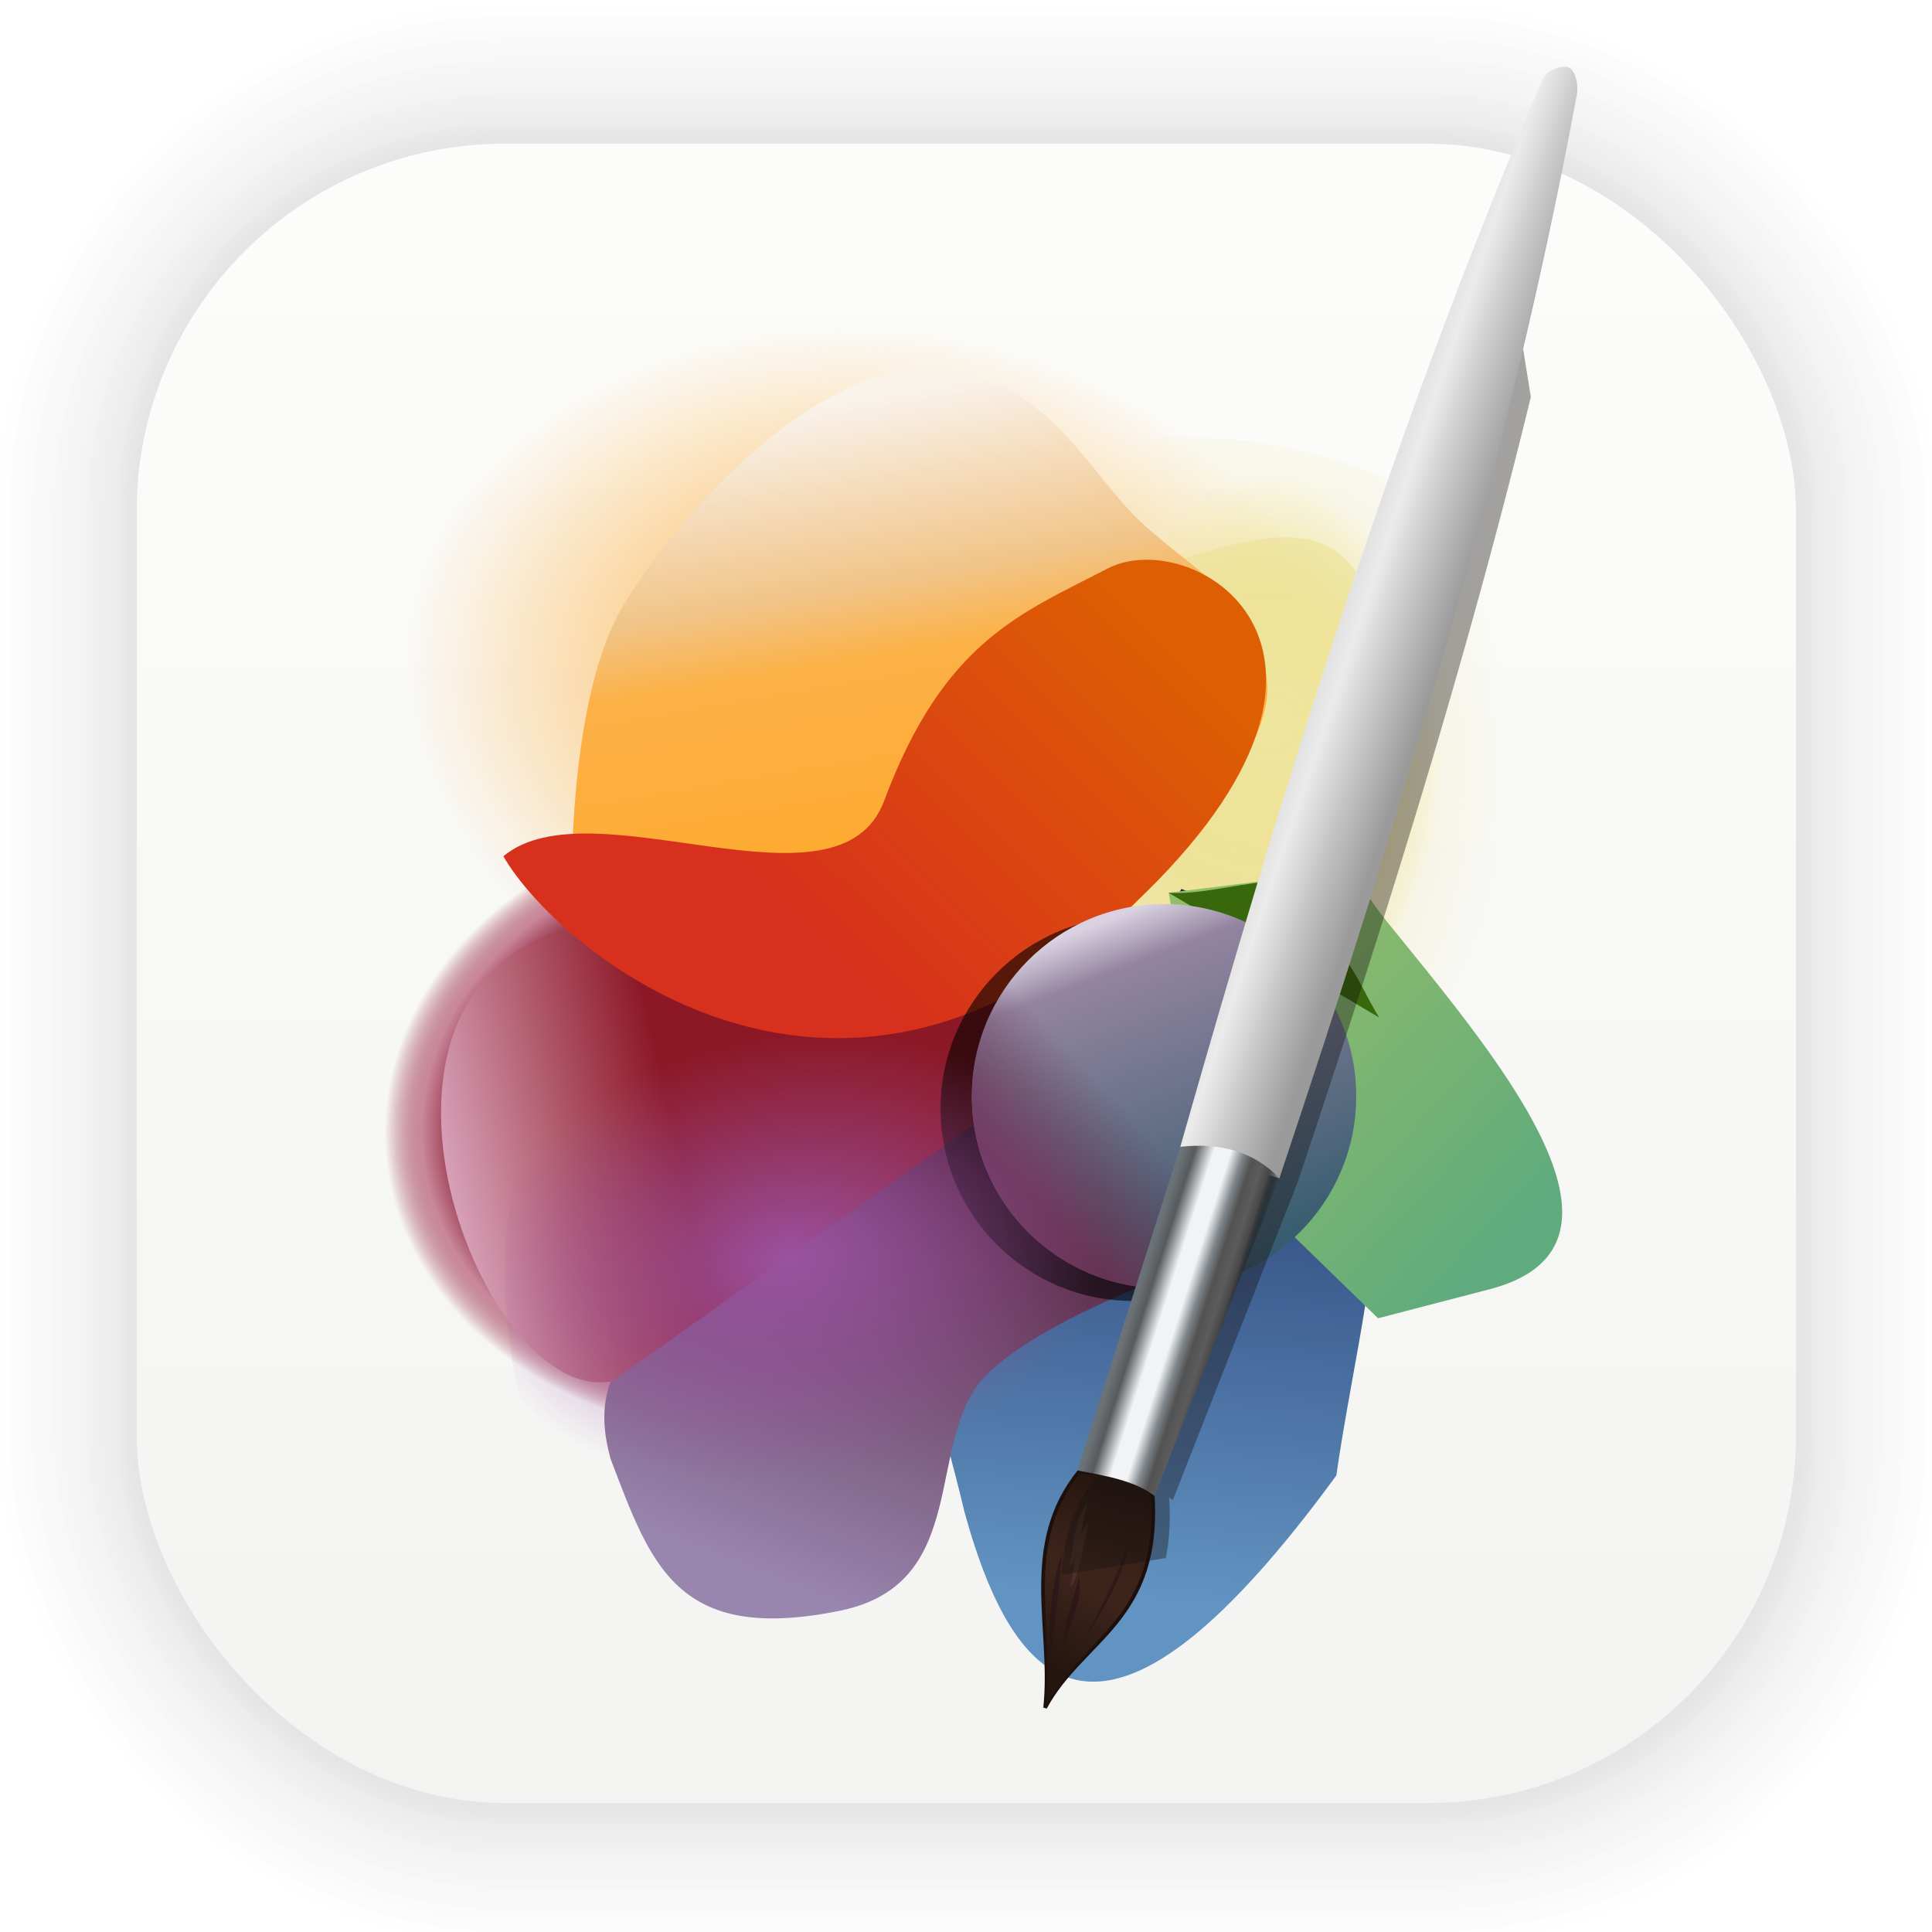 <svg xmlns:osb="http://www.openswatchbook.org/uri/2009/osb" xmlns="http://www.w3.org/2000/svg" xmlns:xlink="http://www.w3.org/1999/xlink" width="128" height="128" viewBox="0 0 33.867 33.867" version="1.1" id="svg6"><defs id="defs2"><linearGradient id="linearGradient3830"><stop id="stop3826" offset="0" style="stop-color:#8e1f36;stop-opacity:1"/><stop style="stop-color:#8e1f36;stop-opacity:.861" offset=".773" id="stop3836"/><stop id="stop3840" offset=".847" style="stop-color:#c9879c;stop-opacity:1"/><stop id="stop3838" offset=".937" style="stop-color:#8e1f36;stop-opacity:0"/><stop id="stop3828" offset="1" style="stop-color:#8e1f36;stop-opacity:0"/></linearGradient><linearGradient id="linearGradient3820"><stop id="stop3812" offset="0" style="stop-color:#feac35;stop-opacity:1"/><stop id="stop3818" offset="1" style="stop-color:#fdad38;stop-opacity:0"/></linearGradient><linearGradient id="linearGradient3796"><stop id="stop3792" offset="0" style="stop-color:#f0e59d;stop-opacity:1"/><stop style="stop-color:#f0e59d;stop-opacity:1" offset=".42" id="stop3800"/><stop id="stop3802" offset=".725" style="stop-color:#f0e59d;stop-opacity:.176"/><stop id="stop3794" offset="1" style="stop-color:#f0e59d;stop-opacity:0"/></linearGradient><linearGradient id="linearGradient3770"><stop id="stop3766" offset="0" style="stop-color:#9a52a0;stop-opacity:1"/><stop id="stop3768" offset="1" style="stop-color:#9a52a0;stop-opacity:0"/></linearGradient><linearGradient id="linearGradient1630"><stop style="stop-color:#fcfcfa;stop-opacity:1" offset="0" id="stop1626"/><stop style="stop-color:#f3f3f2;stop-opacity:1" offset="1" id="stop1628"/></linearGradient><linearGradient gradientTransform="translate(0 -896)" gradientUnits="userSpaceOnUse" y2="992" x2="32" y1="32" x1="32" id="lgrad"><stop id="stop2" stop-color="#f8f8f8" offset="0%"/><stop id="stop4" stop-color="#ccc" offset="100%"/></linearGradient><linearGradient xlink:href="#linearGradient1630" id="linearGradient1632" x1="132.211" y1="42.152" x2="132.211" y2="70.68" gradientUnits="userSpaceOnUse" gradientTransform="translate(-111.776 -37.203) scale(.976)"/><linearGradient x1="60.52" y1="-.374" x2="60.52" y2="119.497" id="linearGradient1152" gradientTransform="scale(.996 1.004)" gradientUnits="userSpaceOnUse"><stop style="stop-color:#879192;stop-opacity:1" stop-color="#E8E2F0" offset="0%" id="stop1147"/><stop style="stop-color:#8e908f;stop-opacity:1" stop-color="#8A8E92" offset="100%" id="stop1150"/></linearGradient><linearGradient x1="60.52" y1="-1.27" x2="60.52" y2="119.936" id="linearGradient1055" gradientTransform="scale(.996 1.004)" gradientUnits="userSpaceOnUse"><stop stop-color="#E8E2F0" offset="0%" id="stop1051" style="stop-color:#cdd5d7;stop-opacity:1"/><stop stop-color="#8A8E92" offset="100%" id="stop1053" style="stop-color:#959594;stop-opacity:1"/></linearGradient><linearGradient y2="-319.058" y1="-73.891" x2="-376.363" x1="-350.657" gradientUnits="userSpaceOnUse" id="k"><stop id="stop50" stop-color="#83a3d4" offset="0"/><stop id="stop52" stop-color="#6bb5e3" offset="1"/></linearGradient><linearGradient y2="-156.887" y1="-12.925" x2="10.512" x1="-206.77" gradientUnits="userSpaceOnUse" id="i"><stop id="stop40" stop-color="#70c2bd" offset="0"/><stop id="stop42" stop-color="#67c381" offset="1"/></linearGradient><linearGradient y2="-149.19" y1="117.301" x2="148.514" x1="134.565" gradientUnits="userSpaceOnUse" id="e"><stop id="stop20" stop-color="#faaa32" offset="0"/><stop id="stop22" stop-color="#fdc22b" offset="1"/></linearGradient><linearGradient y2="144.9" y1="144.9" x2="123.358" x1="-146.054" gradientUnits="userSpaceOnUse" id="c"><stop id="stop10" stop-color="#a0cf63" offset="0"/><stop id="stop12" stop-color="#c4da45" offset="1"/></linearGradient><linearGradient y2="-150.012" y1="-12.741" x2="28.495" x1="206.714" gradientUnits="userSpaceOnUse" id="m"><stop id="stop60" stop-color="#b28cc0" offset="0"/><stop id="stop62" stop-color="#9a8ec4" offset="1"/></linearGradient><linearGradient y2="76.406" y1="147.053" x2="-19.618" x1="189.942" gradientUnits="userSpaceOnUse" id="q"><stop id="stop80" stop-color="#f48155" offset="0"/><stop id="stop82" stop-color="#f16168" offset="1"/></linearGradient><linearGradient y2="34.18" y1="308.303" x2="21.156" x1="116.504" gradientUnits="userSpaceOnUse" id="l"><stop id="stop55" stop-color="#735194" offset="0"/><stop id="stop57" stop-color="#525da3" offset="1"/></linearGradient><linearGradient y2="-107.167" y1="111.502" x2="123.328" x1="30.131" gradientUnits="userSpaceOnUse" id="j"><stop id="stop45" stop-color="#416db9" offset="0"/><stop id="stop47" stop-color="#337e8d" offset="1"/></linearGradient><linearGradient y2=".072" y1="133.122" x2="205.551" x1="-103.67" gradientUnits="userSpaceOnUse" id="h"><stop id="stop35" stop-color="#2e9274" offset="0"/><stop id="stop37" stop-color="#469d3c" offset="1"/></linearGradient><linearGradient y2="-100.49" y1="120.227" x2="146.81" x1="26.978" gradientUnits="userSpaceOnUse" id="f"><stop id="stop25" stop-color="#ec4001" offset="0"/><stop id="stop27" stop-color="#fb6f01" offset="1"/></linearGradient><linearGradient y2="73.5" y1="73.5" x2="309.397" x1="-14.299" gradientUnits="userSpaceOnUse" id="d"><stop id="stop15" stop-color="#58a920" offset="0"/><stop id="stop17" stop-color="#98b811" offset="1"/></linearGradient><linearGradient y2="144.897" y1="144.897" x2="145.987" x1="-123.119" gradientUnits="userSpaceOnUse" id="o"><stop id="stop70" stop-color="#d287af" offset="0"/><stop id="stop72" stop-color="#e07993" offset="1"/></linearGradient><linearGradient y2="-71.696" y1="-71.696" x2="117.819" x1="-205.78" gradientUnits="userSpaceOnUse" id="p"><stop id="stop75" stop-color="#bd090f" offset="0"/><stop id="stop77" stop-color="#e11f07" offset="1"/></linearGradient><linearGradient y2="-143.711" y1="-14.583" x2="-308.72" x1=".176" gradientUnits="userSpaceOnUse" id="n"><stop id="stop65" stop-color="#c23857" offset="0"/><stop id="stop67" stop-color="#914475" offset="1"/></linearGradient><linearGradient y2="319.108" y1="108.525" x2="117.317" x1="41.41" gradientUnits="userSpaceOnUse" id="g"><stop id="stop30" stop-color="#e69e08" offset="0"/><stop id="stop32" stop-color="#cbc507" offset="1"/></linearGradient><linearGradient osb:paint="solid" id="linearGradient6088"><stop id="stop6086" offset="0" style="stop-color:#51b3e3;stop-opacity:1"/></linearGradient><linearGradient osb:paint="solid" id="linearGradient6987"><stop id="stop6985" offset="0" style="stop-color:#77d2fb;stop-opacity:1"/></linearGradient><linearGradient id="linearGradient3673"><stop id="stop3675" offset="0" style="stop-color:#0c0d0d;stop-opacity:1"/><stop style="stop-color:#333637;stop-opacity:1" offset=".568" id="stop3677"/><stop id="stop3679" offset="1" style="stop-color:#1a1e1f;stop-opacity:1"/></linearGradient><linearGradient id="linearGradient3591"><stop style="stop-color:#403f3c;stop-opacity:1" offset="0" id="stop3593"/><stop id="stop3669" offset=".568" style="stop-color:#7d898d;stop-opacity:1"/><stop style="stop-color:#fdffff;stop-opacity:1" offset="1" id="stop3595"/></linearGradient><linearGradient id="linearGradient3575"><stop style="stop-color:#20211f;stop-opacity:1" offset="0" id="stop3577"/><stop style="stop-color:#393e3f;stop-opacity:1" offset="1" id="stop3579"/></linearGradient><linearGradient id="linearGradient3866"><stop id="stop3868" offset="0" style="stop-color:#000;stop-opacity:.521"/><stop id="stop3870" offset="1" style="stop-color:#2883c3;stop-opacity:0"/></linearGradient><linearGradient id="linearGradient3874"><stop id="stop3876" offset="0" style="stop-color:#000d0e;stop-opacity:.841"/><stop id="stop3878" offset="1" style="stop-color:#000;stop-opacity:0"/></linearGradient><linearGradient id="linearGradient5048-8"><stop id="stop5050-4" style="stop-color:#000;stop-opacity:0" offset="0"/><stop id="stop5056-7" style="stop-color:#000;stop-opacity:1" offset=".5"/><stop id="stop5052-0-1" style="stop-color:#000;stop-opacity:0" offset="1"/></linearGradient><linearGradient id="linearGradient4050-7"><stop style="stop-color:#fff;stop-opacity:.669" offset="0" id="stop4052-6"/><stop style="stop-color:#fff;stop-opacity:0" offset="1" id="stop4054-0"/></linearGradient><linearGradient gradientTransform="matrix(0 -1 -1 0 0 0)" x2="-50.521" x1="-5.32" id="linearGradient4132-3" gradientUnits="userSpaceOnUse"><stop id="stop29-7" stop-color="#f65454" offset="0"/><stop id="stop31-0" stop-color="#740000" offset="1"/></linearGradient><linearGradient gradientTransform="matrix(0 -1 -1 0 0 0)" x2="-1.643" x1="-39.333" id="linearGradient3298-8-9" gradientUnits="userSpaceOnUse"><stop style="stop-color:#5f0e0e;stop-opacity:1" id="stop24-3" stop-color="#791235" offset="0"/><stop id="stop26-3" stop-color="#dd3b27" offset="1"/></linearGradient><linearGradient id="linearGradient8265-821-176-38-919-66-249-7-7"><stop id="stop2687-1-9" style="stop-color:#fff;stop-opacity:1" offset="0"/><stop id="stop2689-5-4" style="stop-color:#fff;stop-opacity:0" offset="1"/></linearGradient><linearGradient id="linearGradient3924"><stop id="stop3926" style="stop-color:#fff;stop-opacity:1" offset="0"/><stop offset=".063" style="stop-color:#fff;stop-opacity:.235" id="stop3928"/><stop id="stop3930" style="stop-color:#fff;stop-opacity:.157" offset=".951"/><stop id="stop3932" style="stop-color:#fff;stop-opacity:.392" offset="1"/></linearGradient><linearGradient id="linearGradient3688-166-749"><stop id="stop2883" style="stop-color:#181818;stop-opacity:1" offset="0"/><stop id="stop2885" style="stop-color:#181818;stop-opacity:0" offset="1"/></linearGradient><linearGradient id="linearGradient3702-501-757"><stop id="stop2895" style="stop-color:#181818;stop-opacity:0" offset="0"/><stop id="stop2897" style="stop-color:#181818;stop-opacity:1" offset=".5"/><stop id="stop2899" style="stop-color:#181818;stop-opacity:0" offset="1"/></linearGradient><linearGradient id="linearGradient3895-9-0-3"><stop id="stop3897-0-5-7" style="stop-color:#dc6838;stop-opacity:1" offset="0"/><stop id="stop3899-8-7-06" style="stop-color:#ba3d12;stop-opacity:1" offset="1"/></linearGradient><linearGradient xlink:href="#linearGradient3895-9-0-3" id="linearGradient4195" gradientUnits="userSpaceOnUse" gradientTransform="translate(12 -100)" x1="28.531" y1="994.819" x2="28.531" y2="1044.377"/><linearGradient id="linearGradient4067-0-2"><stop style="stop-color:#acffe3;stop-opacity:1" offset="0" id="stop4069-2-9"/><stop style="stop-color:#fff;stop-opacity:1" offset="1" id="stop4071-8-9"/></linearGradient><linearGradient id="linearGradient4644-104-3-3-6-2"><stop offset="0" style="stop-color:#51c3cc;stop-opacity:1" id="stop5237-6-5-1-7"/><stop offset="1" style="stop-color:#b3efec;stop-opacity:1" id="stop5239-4-6-4-8"/></linearGradient><linearGradient gradientTransform="matrix(0 -1 -1 0 0 0)" x2="-50.521" x1="-5.32" id="linearGradient4132-3-9" gradientUnits="userSpaceOnUse"><stop id="stop29-7-1" stop-color="#f65454" offset="0"/><stop id="stop31-0-4" stop-color="#740000" offset="1"/></linearGradient><linearGradient gradientTransform="matrix(0 -1 -1 0 0 0)" x2="-1.643" x1="-39.333" id="linearGradient3298-8-9-0" gradientUnits="userSpaceOnUse"><stop style="stop-color:#5f0e0e;stop-opacity:1" id="stop24-3-4" stop-color="#791235" offset="0"/><stop id="stop26-3-7" stop-color="#dd3b27" offset="1"/></linearGradient><linearGradient gradientUnits="userSpaceOnUse" id="linearGradient-1" y2="120" x2="60" y1="0" x1="60"><stop id="stop1128" offset="0%" stop-color="#E8E2F0"/><stop id="stop1130" offset="100%" stop-color="#8A8E92"/></linearGradient><linearGradient gradientUnits="userSpaceOnUse" gradientTransform="scale(.996 1.004)" id="linearGradient-6" y2="119.497" x2="60.52" y1="-.374" x1="60.52"><stop id="stop1144" offset="0%" stop-color="#E8E2F0"/><stop id="stop1146" offset="100%" stop-color="#8A8E92"/></linearGradient><linearGradient gradientUnits="userSpaceOnUse" gradientTransform="scale(.996 1.004)" id="linearGradient-7" y2="119.936" x2="60.52" y1="-1.27" x1="60.52"><stop id="stop1149" offset="0%" stop-color="#E8E2F0"/><stop id="stop1151" offset="100%" stop-color="#8A8E92"/></linearGradient><linearGradient id="linearGradient5060-29"><stop id="stop5062-9" style="stop-color:#000;stop-opacity:1" offset="0"/><stop id="stop5064-08" style="stop-color:#000;stop-opacity:0" offset="1"/></linearGradient><linearGradient gradientTransform="matrix(0 -1 -1 0 0 0)" x2="-50.521" x1="-5.32" id="linearGradient4132-3-7" gradientUnits="userSpaceOnUse"><stop id="stop29-7-7" stop-color="#f65454" offset="0"/><stop id="stop31-0-1" stop-color="#740000" offset="1"/></linearGradient><linearGradient gradientTransform="matrix(0 -1 -1 0 0 0)" x2="-1.643" x1="-39.333" id="linearGradient3298-8-9-1" gradientUnits="userSpaceOnUse"><stop style="stop-color:#5f0e0e;stop-opacity:1" id="stop24-3-5" stop-color="#791235" offset="0"/><stop id="stop26-3-9" stop-color="#dd3b27" offset="1"/></linearGradient><linearGradient gradientTransform="matrix(0 -1 -1 0 0 0)" x2="-50.521" x1="-5.32" id="linearGradient4132-3-9-0" gradientUnits="userSpaceOnUse"><stop id="stop29-7-1-9" stop-color="#f65454" offset="0"/><stop id="stop31-0-4-6" stop-color="#740000" offset="1"/></linearGradient><linearGradient gradientTransform="matrix(0 -1 -1 0 0 0)" x2="-1.643" x1="-39.333" id="linearGradient3298-8-9-0-3" gradientUnits="userSpaceOnUse"><stop style="stop-color:#5f0e0e;stop-opacity:1" id="stop24-3-4-8" stop-color="#791235" offset="0"/><stop id="stop26-3-7-5" stop-color="#dd3b27" offset="1"/></linearGradient><linearGradient id="linearGradient3156"><stop id="stop3158" offset="0" style="stop-color:#4d5779;stop-opacity:1"/><stop style="stop-color:#3d4e6b;stop-opacity:1" offset=".547" id="stop3162"/><stop id="stop3164" offset=".618" style="stop-color:#4d577f;stop-opacity:1"/><stop id="stop3160" offset="1" style="stop-color:#707caa;stop-opacity:1"/></linearGradient><linearGradient id="linearGradient3295"><stop style="stop-color:#798eff;stop-opacity:1" offset="0" id="stop3297"/><stop style="stop-color:#798eff;stop-opacity:0" offset="1" id="stop3299"/></linearGradient><linearGradient id="linearGradient3255"><stop style="stop-color:#4d5779;stop-opacity:1" offset="0" id="stop3257"/><stop style="stop-color:#707caa;stop-opacity:1" offset="1" id="stop3259"/></linearGradient><linearGradient id="linearGradient3245"><stop style="stop-color:#98bcfc;stop-opacity:1" offset="0" id="stop3247"/><stop id="stop3253" offset=".536" style="stop-color:#8495fc;stop-opacity:.702"/><stop style="stop-color:#583aff;stop-opacity:0" offset="1" id="stop3249"/></linearGradient><linearGradient id="linearGradient3232"><stop style="stop-color:#fff;stop-opacity:1" offset="0" id="stop3234"/><stop id="stop3243" offset=".488" style="stop-color:#fff;stop-opacity:.655"/><stop style="stop-color:#fff;stop-opacity:0" offset="1" id="stop3236"/></linearGradient><linearGradient id="linearGradient3224"><stop style="stop-color:#5955ff;stop-opacity:1" offset="0" id="stop3226"/><stop style="stop-color:#30008c;stop-opacity:1" offset="1" id="stop3228"/></linearGradient><linearGradient id="linearGradient3195"><stop style="stop-color:#bcc5d5;stop-opacity:1" offset="0" id="stop3197"/><stop id="stop3203" offset=".515" style="stop-color:#6e78a9;stop-opacity:1"/><stop style="stop-color:#232a30;stop-opacity:1" offset="1" id="stop3199"/></linearGradient><linearGradient id="linearGradient3183"><stop style="stop-color:#fcfcfc;stop-opacity:1" offset="0" id="stop3185"/><stop id="stop3267" offset=".327" style="stop-color:#7580ad;stop-opacity:1"/><stop id="stop3263" offset=".613" style="stop-color:#434b63;stop-opacity:0"/><stop id="stop3193" offset=".823" style="stop-color:#2b323d;stop-opacity:0"/><stop style="stop-color:#172028;stop-opacity:0" offset="1" id="stop3187"/></linearGradient><linearGradient id="linearGradient3996"><stop style="stop-color:#fff;stop-opacity:.25" offset="0" id="stop3998"/><stop style="stop-color:#fff;stop-opacity:.75" offset="1" id="stop4000"/></linearGradient><linearGradient id="linearGradient3980"><stop id="stop3982" offset="0" style="stop-color:#b3b3b3;stop-opacity:1"/><stop style="stop-color:#e3e2e0;stop-opacity:1" offset=".375" id="stop3986"/><stop id="stop3984" offset="1" style="stop-color:#e6e5e5;stop-opacity:1"/></linearGradient><linearGradient id="linearGradient3088"><stop style="stop-color:#b3b3b3;stop-opacity:1" offset="0" id="stop3090"/><stop style="stop-color:#e6e5e5;stop-opacity:1" offset="1" id="stop3092"/></linearGradient><linearGradient id="linearGradient3146"><stop id="stop3148" offset="0" style="stop-color:#fff;stop-opacity:.5"/><stop id="stop3150" offset="1" style="stop-color:#fff;stop-opacity:0"/></linearGradient><linearGradient id="linearGradient3122"><stop id="stop3124" offset="0" style="stop-color:#00bcf3;stop-opacity:1"/><stop style="stop-color:#0066c3;stop-opacity:1" offset=".616" id="stop3126"/><stop id="stop3130" offset=".653" style="stop-color:#005fbc;stop-opacity:1"/><stop id="stop3128" offset="1" style="stop-color:#021f60;stop-opacity:1"/></linearGradient><linearGradient id="linearGradient3081"><stop style="stop-color:#fff;stop-opacity:.15" offset="0" id="stop3084"/><stop style="stop-color:#fff;stop-opacity:0" offset="1" id="stop3086"/></linearGradient><linearGradient id="linearGradient3992"><stop id="stop3994" offset="0" style="stop-color:#ccc;stop-opacity:1"/><stop id="stop3996" offset="1" style="stop-color:#e2e2e2;stop-opacity:1"/></linearGradient><linearGradient id="linearGradient3932"><stop id="stop3934" offset="0" style="stop-color:#103258;stop-opacity:1"/><stop style="stop-color:#3c485a;stop-opacity:1" offset=".504" id="stop3936"/><stop id="stop3938" offset="1" style="stop-color:#191d22;stop-opacity:1"/></linearGradient><linearGradient id="linearGradient3071"><stop style="stop-color:#d0dfda;stop-opacity:1" offset="0" id="stop3073"/><stop style="stop-color:#f5f8fd;stop-opacity:1" offset="1" id="stop3076"/></linearGradient><linearGradient id="linearGradient3076"><stop id="stop3078" offset="0" style="stop-color:#ffe7f7;stop-opacity:1"/><stop id="stop3080" offset="1" style="stop-color:#ffc3ef;stop-opacity:1"/></linearGradient><linearGradient id="linearGradient3070"><stop id="stop3072" offset="0" style="stop-color:#9c908c;stop-opacity:1"/><stop style="stop-color:#deeae6;stop-opacity:1" offset=".508" id="stop3062"/><stop id="stop3074" offset="1" style="stop-color:#fffef2;stop-opacity:1"/></linearGradient><linearGradient id="linearGradient3048"><stop style="stop-color:#c16d16;stop-opacity:1" offset="0" id="stop3050"/><stop style="stop-color:#ff8e31;stop-opacity:1" offset="1" id="stop3052"/></linearGradient><linearGradient id="linearGradient3119"><stop style="stop-color:#92948f;stop-opacity:0" offset="0" id="stop3121"/><stop id="stop3123" offset=".428" style="stop-color:#9b9e98;stop-opacity:1"/><stop style="stop-color:#939690;stop-opacity:0" offset="1" id="stop3125"/></linearGradient><linearGradient id="linearGradient3073"><stop id="stop3075" offset="0" style="stop-color:#fff;stop-opacity:0"/><stop style="stop-color:#fff;stop-opacity:1" offset=".459" id="stop3085"/><stop id="stop3083" offset="1" style="stop-color:#fff;stop-opacity:0"/></linearGradient><linearGradient id="linearGradient3047"><stop style="stop-color:#000;stop-opacity:1" offset="0" id="stop3049"/><stop id="stop3055" offset=".061" style="stop-color:#1a1a1a;stop-opacity:1"/><stop style="stop-color:#333;stop-opacity:1" offset=".165" id="stop3057"/><stop id="stop3059" offset=".554" style="stop-color:#4d4d4d;stop-opacity:1"/><stop style="stop-color:#999;stop-opacity:1" offset="1" id="stop3051"/></linearGradient><linearGradient id="linearGradient3041"><stop id="stop3043" offset="0" style="stop-color:#1a1a1a;stop-opacity:1"/><stop id="stop3045" offset="1" style="stop-color:gray;stop-opacity:1"/></linearGradient><linearGradient id="linearGradient3029"><stop style="stop-color:#333;stop-opacity:1" offset="0" id="stop3031"/><stop style="stop-color:#e0e0dd;stop-opacity:0" offset="1" id="stop3033"/></linearGradient><linearGradient xlink:href="#linearGradient3029" id="linearGradient3035" x1="35.355" y1="1030.362" x2="35.355" y2="975.333" gradientUnits="userSpaceOnUse" gradientTransform="translate(-7.863 -164.236) scale(1.164)"/><linearGradient xlink:href="#linearGradient3041" id="linearGradient3039" gradientUnits="userSpaceOnUse" x1="35.355" y1="1030.362" x2="35.355" y2="975.333" gradientTransform="translate(-5.85 -122.188) scale(1.122)"/><linearGradient xlink:href="#linearGradient3047" id="linearGradient3053" x1="40" y1="1043.434" x2="39.286" y2="972.333" gradientUnits="userSpaceOnUse"/><linearGradient xlink:href="#linearGradient3073" id="linearGradient3113" gradientUnits="userSpaceOnUse" gradientTransform="translate(0 -956.362)" x1="14.869" y1="978.904" x2="24.527" y2="969.247"/><linearGradient xlink:href="#linearGradient3073" id="linearGradient3115" gradientUnits="userSpaceOnUse" gradientTransform="matrix(-1 0 0 1 96 -956.362)" x1="15.152" y1="978.621" x2="26.264" y2="967.509"/><linearGradient xlink:href="#linearGradient3119" id="linearGradient3117" gradientUnits="userSpaceOnUse" gradientTransform="translate(0 -956.362)" x1="13.132" y1="980.641" x2="25.55" y2="967.866"/><linearGradient xlink:href="#linearGradient3119" id="linearGradient3129" gradientUnits="userSpaceOnUse" gradientTransform="matrix(-1 0 0 1 96 0)" x1="13.132" y1="980.641" x2="25.55" y2="967.866"/><linearGradient xlink:href="#linearGradient3048" id="linearGradient3054" x1="49.268" y1="996.573" x2="49.268" y2="1045.863" gradientUnits="userSpaceOnUse"/><linearGradient xlink:href="#linearGradient3048" id="linearGradient3058" x1="115.803" y1="985.472" x2="115.803" y2="1033.554" gradientUnits="userSpaceOnUse"/><linearGradient xlink:href="#linearGradient3932" id="linearGradient3066" x1="22.542" y1="1043.397" x2="22.542" y2="964.459" gradientUnits="userSpaceOnUse" gradientTransform="translate(2.341 48.993) scale(.951)"/><linearGradient xlink:href="#linearGradient3070" id="linearGradient3068" x1="53.796" y1="1046.023" x2="53.796" y2="962.974" gradientUnits="userSpaceOnUse"/><linearGradient xlink:href="#linearGradient3076" id="linearGradient3086" gradientUnits="userSpaceOnUse" gradientTransform="translate(-119.787 -417.126) scale(1.414)" x1="115.803" y1="985.472" x2="115.803" y2="1025.364"/><linearGradient xlink:href="#linearGradient3076" id="linearGradient3091" gradientUnits="userSpaceOnUse" gradientTransform="translate(-119.787 -418.126) scale(1.414)" x1="115.803" y1="985.472" x2="115.803" y2="1025.364"/><linearGradient xlink:href="#linearGradient3076" id="linearGradient3093" gradientUnits="userSpaceOnUse" gradientTransform="translate(-119.787 -1375.417) scale(1.414)" x1="115.803" y1="985.472" x2="115.803" y2="1025.364"/><linearGradient xlink:href="#linearGradient3071" id="linearGradient3915" gradientUnits="userSpaceOnUse" gradientTransform="translate(.701 3.105)" x1="60.966" y1="1019.574" x2="60.966" y2="974.49"/><linearGradient xlink:href="#linearGradient3992" id="linearGradient3990" gradientUnits="userSpaceOnUse" gradientTransform="translate(-.748 3.105)" x1="60.966" y1="1019.574" x2="60.966" y2="978.331"/><linearGradient xlink:href="#linearGradient3081" id="linearGradient3090" x1="10.374" y1="80.626" x2="10.374" y2="40.156" gradientUnits="userSpaceOnUse" gradientTransform="translate(1.373 957.735) scale(.971)"/><linearGradient xlink:href="#linearGradient3146" id="linearGradient3110" gradientUnits="userSpaceOnUse" x1="49.183" y1="969.879" x2="49.183" y2="1000.725" gradientTransform="translate(1.373 28.725) scale(.971)"/><linearGradient xlink:href="#linearGradient3146" id="linearGradient3120" gradientUnits="userSpaceOnUse" gradientTransform="translate(1.373 28.725) scale(.971)" x1="49.183" y1="963.17" x2="49.183" y2="1006.712"/><linearGradient xlink:href="#linearGradient3088" id="linearGradient3094" x1="246.34" y1="1014.687" x2="246.34" y2="981.324" gradientUnits="userSpaceOnUse"/><linearGradient xlink:href="#linearGradient3088" id="linearGradient3100" gradientUnits="userSpaceOnUse" x1="246.34" y1="1014.687" x2="246.34" y2="981.324" gradientTransform="translate(0 1)"/><linearGradient xlink:href="#linearGradient3088" id="linearGradient3102" gradientUnits="userSpaceOnUse" x1="246.34" y1="1014.687" x2="246.34" y2="981.324" gradientTransform="translate(0 -956.362)"/><linearGradient xlink:href="#linearGradient3070" id="linearGradient3137" gradientUnits="userSpaceOnUse" x1="53.796" y1="1046.023" x2="53.796" y2="962.974" gradientTransform="translate(-120.907)"/><linearGradient xlink:href="#linearGradient3932" id="linearGradient3139" gradientUnits="userSpaceOnUse" gradientTransform="translate(-118.566 48.993) scale(.951)" x1="22.542" y1="1043.397" x2="22.542" y2="964.459"/><linearGradient xlink:href="#linearGradient3992" id="linearGradient3143" gradientUnits="userSpaceOnUse" gradientTransform="translate(-121.656 3.105)" x1="60.966" y1="1019.574" x2="60.966" y2="978.331"/><linearGradient xlink:href="#linearGradient3081" id="linearGradient3145" gradientUnits="userSpaceOnUse" x1="10.374" y1="80.626" x2="10.374" y2="40.156" gradientTransform="translate(-120.907 956.362)"/><linearGradient xlink:href="#linearGradient3146" id="linearGradient3147" gradientUnits="userSpaceOnUse" gradientTransform="translate(-120.907)" x1="49.183" y1="963.17" x2="49.183" y2="1006.712"/><linearGradient xlink:href="#linearGradient3146" id="linearGradient3149" gradientUnits="userSpaceOnUse" gradientTransform="translate(-120.907)" x1="49.183" y1="969.879" x2="49.183" y2="1000.725"/><linearGradient xlink:href="#linearGradient3088" id="linearGradient3159" gradientUnits="userSpaceOnUse" x1="246.34" y1="1014.687" x2="246.34" y2="981.324" gradientTransform="translate(-183.922)"/><linearGradient xlink:href="#linearGradient3980" id="linearGradient3952" gradientUnits="userSpaceOnUse" gradientTransform="translate(-183.922)" x1="246.34" y1="1018.543" x2="246.34" y2="981.324"/><linearGradient xlink:href="#linearGradient3996" id="linearGradient4002" x1="57.872" y1="64.845" x2="57.872" y2="24.09" gradientUnits="userSpaceOnUse"/><linearGradient xlink:href="#linearGradient3255" id="linearGradient3261" x1="304.359" y1="9.126" x2="304.359" y2="115.306" gradientUnits="userSpaceOnUse"/><linearGradient xlink:href="#linearGradient3183" id="linearGradient3272" x1="304.381" y1="25.322" x2="354.353" y2="81.473" gradientUnits="userSpaceOnUse" gradientTransform="translate(57.848 977.665) scale(.768)"/><linearGradient xlink:href="#linearGradient5060-29" id="linearGradient3289" x1="301.5" y1="5.832" x2="301.5" y2="58.62" gradientUnits="userSpaceOnUse" gradientTransform="translate(48.738 976.554) scale(.798)"/><linearGradient xlink:href="#linearGradient3295" id="linearGradient3301" x1="302.202" y1="91.256" x2="302.202" y2="53.518" gradientUnits="userSpaceOnUse"/><linearGradient xlink:href="#linearGradient3156" id="linearGradient4110" gradientUnits="userSpaceOnUse" x1="304.262" y1="8.092" x2="304.359" y2="115.306"/><linearGradient xlink:href="#linearGradient5060-29" id="linearGradient3167" gradientUnits="userSpaceOnUse" gradientTransform="matrix(.798 0 0 .798 -195.002 974.583)" x1="301.5" y1="5.832" x2="301.5" y2="58.62"/><linearGradient id="linearGradient862"><stop id="stop858" offset="0" style="stop-color:#606060;stop-opacity:1"/><stop style="stop-color:#929292;stop-opacity:1" offset=".451" id="stop872"/><stop id="stop874" offset=".658" style="stop-color:#8f8f8f;stop-opacity:1"/><stop style="stop-color:#787878;stop-opacity:1" offset=".751" id="stop876"/><stop style="stop-color:#646464;stop-opacity:1" offset=".848" id="stop870"/><stop style="stop-color:gray;stop-opacity:1" offset=".933" id="stop868"/><stop id="stop860" offset="1" style="stop-color:#343434;stop-opacity:.944"/></linearGradient><linearGradient y2="2.577" x2="20.42" y1="4.609" x1="15.878" gradientTransform="rotate(90.87 22.623 25.124)" gradientUnits="userSpaceOnUse" id="linearGradient888" xlink:href="#linearGradient862"/><linearGradient id="linearGradient5036"><stop style="stop-color:#25150f;stop-opacity:1" offset="0" id="stop5032"/><stop style="stop-color:#25150f;stop-opacity:0" offset="1" id="stop5034"/></linearGradient><linearGradient id="linearGradient5010"><stop style="stop-color:#25150f;stop-opacity:1" offset="0" id="stop5006"/><stop style="stop-color:#3d241b;stop-opacity:1" offset="1" id="stop5008"/></linearGradient><linearGradient id="linearGradient4989"><stop style="stop-color:#e3e3e3;stop-opacity:1" offset="0" id="stop4985"/><stop id="stop4995" offset=".16" style="stop-color:#ebebeb;stop-opacity:1"/><stop style="stop-color:#c8c8c8;stop-opacity:1" offset=".509" id="stop4997"/><stop style="stop-color:#9a9a9a;stop-opacity:1" offset="1" id="stop4987"/></linearGradient><linearGradient id="linearGradient4945"><stop style="stop-color:#69737a;stop-opacity:1" offset="0" id="stop4941"/><stop id="stop4949" offset=".038" style="stop-color:#6b7276;stop-opacity:1"/><stop style="stop-color:#58595c;stop-opacity:1" offset=".146" id="stop4961"/><stop style="stop-color:#f2f3f4;stop-opacity:1" offset=".323" id="stop4953"/><stop id="stop4955" offset=".48" style="stop-color:#f2f3f4;stop-opacity:1"/><stop style="stop-color:#7f868b;stop-opacity:1" offset=".602" id="stop4963"/><stop id="stop4965" offset=".698" style="stop-color:#525252;stop-opacity:1"/><stop style="stop-color:#5c5c5c;stop-opacity:1" offset=".801" id="stop4967"/><stop id="stop4969" offset=".886" style="stop-color:#484848;stop-opacity:1"/><stop style="stop-color:#000;stop-opacity:0" offset="1" id="stop4943"/></linearGradient><linearGradient id="linearGradient4859"><stop style="stop-color:#1c275e;stop-opacity:1" offset="0" id="stop4855"/><stop style="stop-color:#6194c2;stop-opacity:1" offset="1" id="stop4857"/></linearGradient><linearGradient id="linearGradient4823"><stop style="stop-color:#93bd68;stop-opacity:1" offset="0" id="stop4819"/><stop style="stop-color:#5fab7d;stop-opacity:1" offset="1" id="stop4821"/></linearGradient><linearGradient id="linearGradient4761"><stop style="stop-color:#9986af;stop-opacity:1" offset="0" id="stop4757"/><stop style="stop-color:#4b142e;stop-opacity:1" offset="1" id="stop4759"/></linearGradient><linearGradient id="linearGradient4727"><stop style="stop-color:#673353;stop-opacity:1" offset="0" id="stop4723"/><stop style="stop-color:#673353;stop-opacity:0" offset="1" id="stop4725"/></linearGradient><linearGradient id="linearGradient4713"><stop style="stop-color:#dad2e1;stop-opacity:1" offset="0" id="stop4709"/><stop id="stop4719" offset=".133" style="stop-color:#9384a0;stop-opacity:1"/><stop style="stop-color:#325a6c;stop-opacity:1" offset="1" id="stop4711"/></linearGradient><linearGradient id="linearGradient4667"><stop style="stop-color:#f0e59d;stop-opacity:1" offset="0" id="stop4663"/><stop style="stop-color:#ebe093;stop-opacity:.543" offset="1" id="stop4665"/></linearGradient><linearGradient id="linearGradient4621"><stop style="stop-color:#d8a3ba;stop-opacity:1" offset="0" id="stop4617"/><stop style="stop-color:#8c1826;stop-opacity:1" offset="1" id="stop4619"/></linearGradient><linearGradient id="linearGradient4565"><stop style="stop-color:#f9f3ec;stop-opacity:1" offset="0" id="stop4561"/><stop id="stop4571" offset=".343" style="stop-color:#f1c488;stop-opacity:1"/><stop style="stop-color:#fcb147;stop-opacity:1" offset=".476" id="stop4613"/><stop style="stop-color:#ffa725;stop-opacity:1" offset="1" id="stop4563"/></linearGradient><linearGradient id="linearGradient4493"><stop style="stop-color:#de5f03;stop-opacity:1" offset="0" id="stop4489"/><stop style="stop-color:#d7301c;stop-opacity:1" offset="1" id="stop4491"/></linearGradient><linearGradient xlink:href="#linearGradient4493" id="linearGradient4497" x1="515.797" y1="228.339" x2="435.525" y2="309.153" gradientUnits="userSpaceOnUse" gradientTransform="translate(-52.096 -4.973) scale(.072)"/><linearGradient xlink:href="#linearGradient4565" id="linearGradient4569" gradientUnits="userSpaceOnUse" x1="538.433" y1="258.424" x2="560.866" y2="389.136" gradientTransform="translate(-58.11 -11.26) scale(.072)"/><linearGradient xlink:href="#linearGradient4621" id="linearGradient4623" x1="552.262" y1="380.838" x2="608.256" y2="368.565" gradientUnits="userSpaceOnUse" gradientTransform="translate(-67.06 -5.293) scale(.072)"/><linearGradient xlink:href="#linearGradient4713" id="linearGradient4717" gradientUnits="userSpaceOnUse" x1="725.612" y1="209.79" x2="759.361" y2="296.464"/><linearGradient xlink:href="#linearGradient4727" id="linearGradient4729" x1="706.436" y1="288.027" x2="729.447" y2="266.55" gradientUnits="userSpaceOnUse"/><linearGradient xlink:href="#linearGradient4761" id="linearGradient4763" x1="468.272" y1="449.274" x2="516.212" y2="328.466" gradientUnits="userSpaceOnUse" gradientTransform="translate(-55.534 -4.09) scale(.072)"/><linearGradient xlink:href="#linearGradient4823" id="linearGradient4825" x1="511.458" y1="364.426" x2="584.485" y2="432.223" gradientUnits="userSpaceOnUse"/><linearGradient xlink:href="#linearGradient4859" id="linearGradient4861" x1="534.3" y1="298.343" x2="520.635" y2="462.682" gradientUnits="userSpaceOnUse" gradientTransform="translate(-52.978 -4.75) scale(.072)"/><linearGradient xlink:href="#linearGradient4945" id="linearGradient4979" x1="463.729" y1="378.169" x2="489.22" y2="378.169" gradientUnits="userSpaceOnUse" gradientTransform="matrix(1.064 .339 -.303 .953 701.535 -183.728)"/><linearGradient xlink:href="#linearGradient4989" id="linearGradient4993" gradientUnits="userSpaceOnUse" x1="487.601" y1="177.826" x2="515.044" y2="187.03" gradientTransform="translate(654.532 -41.726)"/><linearGradient xlink:href="#linearGradient5010" id="linearGradient5012" x1="364.148" y1="424.367" x2="356.669" y2="448.336" gradientUnits="userSpaceOnUse" gradientTransform="translate(712.38 -44.296)"/><linearGradient xlink:href="#linearGradient5036" id="linearGradient5038" x1="347.853" y1="476.883" x2="359.009" y2="455.731" gradientUnits="userSpaceOnUse" gradientTransform="translate(712.38 -44.296)"/><radialGradient gradientTransform="translate(0 -896)" gradientUnits="userSpaceOnUse" r="440" cy="512" cx="512" fy="494.4" fx="512" id="rgrad"><stop id="stop7" stop-color="#00f0ff" offset="0%"/><stop id="stop9" stop-color="#0070e0" offset="100%"/></radialGradient><radialGradient id="rgrad-3" fx="523.576" fy="306.181" cx="523.576" cy="306.181" r="440" gradientUnits="userSpaceOnUse" gradientTransform="matrix(.03 0 0 .03 1.132 2.825)"><stop offset="0%" stop-color="#00f0ff" id="stop7-6" style="stop-color:#03d7e4;stop-opacity:1"/><stop offset="100%" stop-color="#0070e0" id="stop9-7"/></radialGradient><radialGradient gradientTransform="translate(0 -896)" gradientUnits="userSpaceOnUse" r="440" cy="512" cx="512" fy="494.4" fx="512" id="rgrad-35"><stop id="stop7-62" stop-color="#00f0ff" offset="0%"/><stop id="stop9-9" stop-color="#0070e0" offset="100%"/></radialGradient><radialGradient id="rgrad-3-1" fx="523.576" fy="306.181" cx="523.576" cy="306.181" r="440" gradientUnits="userSpaceOnUse" gradientTransform="matrix(.031 0 0 .03 85.199 42.985)"><stop offset="0%" stop-color="#00f0ff" id="stop7-6-2" style="stop-color:#03d7e4;stop-opacity:1"/><stop offset="100%" stop-color="#0070e0" id="stop9-7-7"/></radialGradient><radialGradient gradientTransform="translate(0 -896)" gradientUnits="userSpaceOnUse" r="440" cy="512" cx="512" fy="494.4" fx="512" id="rgrad-1"><stop id="stop7-9" stop-color="#00f0ff" offset="0%"/><stop id="stop9-4" stop-color="#0070e0" offset="100%"/></radialGradient><radialGradient id="rgrad-3-7" fx="523.576" fy="306.181" cx="523.576" cy="306.181" r="440" gradientUnits="userSpaceOnUse" gradientTransform="matrix(.031 0 0 .03 85.199 42.985)"><stop offset="0%" stop-color="#00f0ff" id="stop7-6-8" style="stop-color:#03d7e4;stop-opacity:1"/><stop offset="100%" stop-color="#0070e0" id="stop9-7-4"/></radialGradient><radialGradient xlink:href="#linearGradient3122" id="radialGradient3144" gradientUnits="userSpaceOnUse" gradientTransform="matrix(1.209 0 0 1.284 -7.362 -282.344)" cx="46.286" cy="1004.543" fx="46.286" fy="1004.543" r="38"/><radialGradient xlink:href="#linearGradient3122" id="radialGradient3141" gradientUnits="userSpaceOnUse" gradientTransform="matrix(1.245 0 0 1.322 -129.9 -320.227)" cx="46.286" cy="1004.543" fx="46.286" fy="1004.543" r="38"/><radialGradient xlink:href="#linearGradient3122" id="radialGradient4010" gradientUnits="userSpaceOnUse" gradientTransform="matrix(1.212 0 0 1.287 -7.492 -285.37)" cx="46.286" cy="1004.543" fx="46.286" fy="1004.543" r="38"/><radialGradient xlink:href="#linearGradient3195" id="radialGradient3191" cx="-498.85" cy="944.671" fx="-498.85" fy="944.671" r="11.015" gradientTransform="matrix(0 6.808 -6.043 0 5997.74 4366.723)" gradientUnits="userSpaceOnUse"/><radialGradient xlink:href="#linearGradient3195" id="radialGradient3201" cx="219.281" cy="90.547" fx="219.281" fy="90.547" r="54.818" gradientUnits="userSpaceOnUse" gradientTransform="matrix(0 1.831 -1.436 0 432.788 -387.53)"/><radialGradient xlink:href="#linearGradient3224" id="radialGradient3230" cx="286.686" cy="73.092" fx="286.686" fy="73.092" r="54.818" gradientUnits="userSpaceOnUse" gradientTransform="matrix(.833 -.833 .88 .88 -1.626 231.144)"/><radialGradient xlink:href="#linearGradient3232" id="radialGradient3238" cx="311.418" cy="38.185" fx="311.418" fy="38.185" r="54.818" gradientUnits="userSpaceOnUse" gradientTransform="matrix(1.179 0 0 1.199 -64.63 -5.164)"/><radialGradient xlink:href="#linearGradient3245" id="radialGradient3251" cx="303.758" cy="2.805" fx="303.758" fy="2.805" r="16.828" gradientTransform="matrix(0 1.183 -.809 0 293.514 623.457)" gradientUnits="userSpaceOnUse"/><radialGradient xlink:href="#linearGradient3232" id="radialGradient4108" gradientUnits="userSpaceOnUse" gradientTransform="matrix(1.179 0 0 1.199 -64.63 -5.164)" cx="311.418" cy="38.185" fx="311.418" fy="38.185" r="54.818"/><radialGradient xlink:href="#linearGradient3245" id="radialGradient4116" gradientUnits="userSpaceOnUse" gradientTransform="matrix(0 1.183 -.809 0 293.514 623.457)" cx="303.758" cy="2.805" fx="303.758" fy="2.805" r="16.828"/><radialGradient xlink:href="#linearGradient3195" id="radialGradient4118" gradientUnits="userSpaceOnUse" gradientTransform="matrix(0 6.808 -6.043 0 5997.74 4366.723)" cx="-498.85" cy="944.671" fx="-498.85" fy="944.671" r="11.015"/><radialGradient xlink:href="#linearGradient3245" id="radialGradient3176" gradientUnits="userSpaceOnUse" gradientTransform="matrix(0 1.183 -.809 0 49.774 621.476)" cx="303.758" cy="2.805" fx="303.758" fy="2.805" r="16.828"/><radialGradient id="radialGradient3035" gradientUnits="userSpaceOnUse" cy="186.17" cx="99.157" gradientTransform="matrix(.704 0 0 .228 -7.423 1069.851)" r="62.769"><stop id="stop3822-2-6-3" stop-color="#3d3d3d" offset="0"/><stop id="stop3864-8-7-7" stop-color="#686868" stop-opacity=".498" offset=".5"/><stop id="stop3824-1-2-5" stop-color="#686868" stop-opacity="0" offset="1"/></radialGradient><radialGradient id="radialGradient3035-3" gradientUnits="userSpaceOnUse" cy="186.17" cx="99.157" gradientTransform="matrix(.85 0 0 .228 -21.69 1110.85)" r="62.769"><stop id="stop3822-2-6-3-6" stop-color="#3d3d3d" offset="0"/><stop id="stop3864-8-7-7-7" stop-color="#686868" stop-opacity=".498" offset=".5"/><stop id="stop3824-1-2-5-5" stop-color="#686868" stop-opacity="0" offset="1"/></radialGradient><radialGradient gradientUnits="userSpaceOnUse" gradientTransform="matrix(.838 -.149 .103 .577 -3.573 5.928)" r="6.597" fy="22.678" fx="-24.12" cy="22.678" cx="-24.12" id="radialGradient3772" xlink:href="#linearGradient3770"/><radialGradient r="5.541" fy="13.183" fx="-10.198" cy="13.183" cx="-10.198" gradientTransform="matrix(-.02 1.242 -.777 -.012 -3.064 26.654)" gradientUnits="userSpaceOnUse" id="radialGradient3798" xlink:href="#linearGradient3796"/><radialGradient gradientUnits="userSpaceOnUse" gradientTransform="matrix(1 0 0 1.035 0 -.472)" r="3.273" fy="13.222" fx="-12.984" cy="13.222" cx="-12.984" id="radialGradient3804" xlink:href="#linearGradient4667"/><radialGradient gradientUnits="userSpaceOnUse" gradientTransform="matrix(1.172 .136 -.104 .897 5.738 4.183)" r="6.995" fy="12.503" fx="-20.806" cy="12.503" cx="-20.806" id="radialGradient3810" xlink:href="#linearGradient3820"/><radialGradient gradientUnits="userSpaceOnUse" gradientTransform="matrix(.878 -.06 .048 .711 -3.631 4.912)" r="8.213" fy="19.71" fx="-21.73" cy="19.71" cx="-21.73" id="radialGradient3832" xlink:href="#linearGradient3830"/><path id="path-3" d="M125 104c21.54 0 39-17.46 39-39s-17.46-39-39-39-39 17.46-39 39 17.46 39 39 39zm0 26c-35.899 0-65-29.101-65-65S89.101 0 125 0s65 29.101 65 65-29.101 65-65 65z"/><path d="m0 75 129 90.787v35L0 110z" id="path-4"/><path d="M22 65h27v120H22z" id="path-5"/><path id="path-9" d="M40.74 1.31A21.591 21.591 0 0 1 45 14.2c0 12.155-10.074 22.01-22.5 22.01S0 26.354 0 14.2C0 9.385 1.58 4.932 4.26 1.31 6.447 2.922 9.553 3.928 13 3.928c3.866 0 7.305-1.267 9.5-3.234 2.195 1.967 5.634 3.234 9.5 3.234 3.446 0 6.552-1.006 8.74-2.618z"/><path d="M8 184h83.77l38.88-38.88V116h-69.3L8 24.48z" id="B"/><path d="M8 184h83.77l38.88-38.88V116h-69.3L8 24.48z" id="F"/><path d="m96 56 34.65 60-38.88 68H184V56z" id="I"/><path d="M21.97 8v40.34L61.36 116 96 56h88V8z" id="L"/><path id="path-8" d="M59.69 54.827c.606 1.074 1.643 2.336 2.243 2.711.807.505 1.968.808 5.035.808h25.19-5.25c8 0 9.5-3 9.5-5.5 0-.935-.48-2.743-1.441-5.423C89.527 33.423 75.922 23.5 60 23.5a37.55 37.55 0 0 0-9.74 1.277c-.764.232-1.326.457-1.687.673-2.142 1.288-3.941 4.119.179 10.976l-2.712-4.513L59.053 53.57c.018.046.039.09.06.134l.576 1.124zM62 64.5c-.899.562-1.393 1.216-3 4L46.022 90.037l2.73-4.544c-4.12 6.857-2.321 9.688-.179 10.976.775.465 2.479.966 5.113 1.502A37.75 37.75 0 0 0 60 98.5c16.938 0 31.254-11.23 35.907-26.65.337-1.367.5-2.444.5-3.004 0-2.5-1.5-5.5-9.5-5.5h5.26-25.176c-2.94 0-4.092.592-4.991 1.154zM41.738 34.46l2.728 4.541c-4.12-6.857-7.464-6.598-9.607-5.31-.857.515-2.854 2.321-4.859 4.809l.084-.115A37.335 37.335 0 0 0 22.5 61c0 8.98 3.156 17.222 8.42 23.679l-.92-1.26c2.005 2.488 4.002 4.294 4.859 4.81 2.143 1.287 5.487 1.546 9.607-5.311l-2.745 4.569L54.1 66.88 54 67c1.333-2.667 2-4.833 2-6.5 0-1.347-.544-3.02-1.633-5.021L41.737 34.46zm26.145-22.316 1.186.188-.025 5.62c.825.177 1.642.378 2.45.601l2.163-5.092 1.153.331-.71 5.573c.798.277 1.584.576 2.36.898l2.767-4.79 1.104.469-1.384 5.447c.531.26 1.056.532 1.574.814l3.255-4.477 1.05.582-1.948 5.277c.712.448 1.41.916 2.093 1.404l3.78-4.05.97.705-2.577 5.004a43.24 43.24 0 0 1 1.905 1.648l4.247-3.562.878.818-3.169 4.654a43.256 43.256 0 0 1 1.692 1.866l4.649-3.017.771.919-3.71 4.23c.354.472.698.951 1.033 1.437l4.936-2.513.671.995-4.13 3.817c.432.72.842 1.453 1.232 2.2l5.201-1.891.545 1.069-4.56 3.283c.34.767.657 1.546.953 2.336l5.39-1.243.41 1.128-4.926 2.702c.243.802.463 1.614.66 2.435l5.502-.577.27 1.17-5.222 2.083c.1.58.188 1.163.265 1.75l5.538.002.146 1.191-5.417 1.528c.055.832.087 1.672.094 2.517l5.502.677v1.2l-5.563.856a43.27 43.27 0 0 1-.21 2.51l5.375 1.342-.146 1.191-5.62.172a42.783 42.783 0 0 1-.346 1.737l5.2 1.894-.27 1.17-5.604-.417a42.66 42.66 0 0 1-.771 2.402l4.927 2.513-.41 1.128-5.51-1.097a42.787 42.787 0 0 1-1.07 2.308l4.603 3.049-.536 1.074-5.367-1.719a43 43 0 0 1-.924 1.513l4.254 3.509-.645 1.012-5.152-2.267a43.187 43.187 0 0 1-1.552 1.993l3.79 3.995-.764.926-4.83-2.873c-.373.398-.754.789-1.142 1.172l3.575 5.11-.892.802-4.82-3.938c-.587.506-1.188.997-1.803 1.472l2.924 5.502-.983.689-4.299-4.491c-.536.36-1.081.708-1.635 1.044l2.45 5.505-1.03.618-3.921-4.717a43.07 43.07 0 0 1-2.152 1.042l1.75 5.733-1.096.488-3.302-5.134a42.67 42.67 0 0 1-1.557.545l1.137 5.86-1.14.372-2.739-5.433a42.56 42.56 0 0 1-2.35.531l.413 5.934-1.178.23-2.049-5.708c-.548.07-1.1.13-1.655.18l-.209 5.93-1.195.104-1.437-5.875a43.83 43.83 0 0 1-1.56.009l-1.425 5.826-1.195-.105-.206-5.847a43.186 43.186 0 0 1-1.693-.165l-2.014 5.61-1.178-.229.404-5.8a42.748 42.748 0 0 1-2.415-.518l-2.664 5.286-1.141-.371 1.1-5.672a42.667 42.667 0 0 1-1.636-.554l-3.186 4.954-1.097-.488 1.68-5.502a42.799 42.799 0 0 1-2.253-1.065l-3.75 4.51-1.029-.619 2.33-5.237a43.022 43.022 0 0 1-1.733-1.085l-4.08 4.264-.984-.689 2.764-5.201a43.206 43.206 0 0 1-1.923-1.545l-4.54 3.71-.892-.803 3.356-4.794a43.27 43.27 0 0 1-1.268-1.282l-4.485 2.668-.764-.926 3.506-3.695a43.194 43.194 0 0 1-1.668-2.117l-4.752 2.091-.645-1.012 3.91-3.226a43.01 43.01 0 0 1-1.02-1.655l-4.927 1.578-.536-1.074 4.213-2.79c-.41-.81-.796-1.634-1.156-2.472l-5.034 1.002-.41-1.128 4.492-2.29a42.661 42.661 0 0 1-.837-2.588l-5.103.38-.27-1.17 4.73-1.722a42.779 42.779 0 0 1-.386-1.925l-5.11-.156-.146-1.19 4.884-1.22c-.103-.895-.178-1.8-.225-2.711L12 61.46v-1.2l5.001-.616a43.59 43.59 0 0 1 .107-2.716l-4.93-1.39.147-1.19 5.043-.002c.086-.65.186-1.295.3-1.935l-4.762-1.9.27-1.169 5.024.527a42.67 42.67 0 0 1 .72-2.614l-4.508-2.473.41-1.128 4.944 1.14c.32-.845.665-1.677 1.035-2.496l-4.196-3.02.545-1.07 4.799 1.746a42.94 42.94 0 0 1 1.328-2.337l-3.824-3.534.67-.995 4.588 2.335c.366-.524.743-1.039 1.13-1.546l-3.458-3.943.771-.92 4.35 2.824a43.26 43.26 0 0 1 1.8-1.951l-2.978-4.375.878-.818 4.01 3.363a43.232 43.232 0 0 1 2.01-1.705l-2.445-4.748.97-.705 3.604 3.861a42.68 42.68 0 0 1 2.188-1.436l-1.866-5.056 1.05-.582L39.858 22a42.844 42.844 0 0 1 1.648-.83l-1.338-5.267 1.104-.47 2.69 4.658a43.16 43.16 0 0 1 2.42-.89l-.693-5.448 1.153-.33 2.127 5.006c.82-.217 1.648-.41 2.486-.58l-.025-5.556 1.186-.188 1.519 5.293c.83-.114 1.286-.207 2.13-.273l.661-5.586 1.2-.042L59 17c.206-.003.793 0 1 0 .376 0 .75.005 1.124.014l.868-5.474 1.2.042.66 5.588c.842.075 1.677.174 2.504.296l1.527-5.322z"/><path id="path-3-8" d="M125 104c21.54 0 39-17.46 39-39s-17.46-39-39-39-39 17.46-39 39 17.46 39 39 39zm0 26c-35.899 0-65-29.101-65-65S89.101 0 125 0s65 29.101 65 65-29.101 65-65 65z"/><path d="m0 75 129 90.787v35L0 110z" id="path-4-6"/><path d="M22 65h27v120H22z" id="path-5-8"/><path id="path-9-8" d="M40.74 1.31A21.591 21.591 0 0 1 45 14.2c0 12.155-10.074 22.01-22.5 22.01S0 26.354 0 14.2C0 9.385 1.58 4.932 4.26 1.31 6.447 2.922 9.553 3.928 13 3.928c3.866 0 7.305-1.267 9.5-3.234 2.195 1.967 5.634 3.234 9.5 3.234 3.446 0 6.552-1.006 8.74-2.618z"/><path d="M8 184h83.77l38.88-38.88V116h-69.3L8 24.48z" id="B-7"/><path d="M8 184h83.77l38.88-38.88V116h-69.3L8 24.48z" id="F-2"/><path d="m96 56 34.65 60-38.88 68H184V56z" id="I-7"/><path d="M21.97 8v40.34L61.36 116 96 56h88V8z" id="L-2"/><filter y="-.012" x="-.012" width="1.024" height="1.024" color-interpolation-filters="sRGB" id="b"><feGaussianBlur id="feGaussianBlur7" stdDeviation=".475"/></filter><filter id="filter-6" filterUnits="objectBoundingBox" height="102.5%" width="111.1%" y="-1.2%" x="-5.6%"><feMorphology id="feMorphology12690" result="shadowSpreadOuter1" in="SourceAlpha" operator="dilate" radius=".5"/><feOffset id="feOffset12692" result="shadowOffsetOuter1" in="shadowSpreadOuter1" dy="0" dx="0"/><feColorMatrix id="feColorMatrix12694" in="shadowOffsetOuter1" type="matrix" values="0 0 0 0 0 0 0 0 0 0 0 0 0 0 0 0 0 0 0.14 0"/></filter><filter id="filter-8" filterUnits="objectBoundingBox" height="133.3%" width="133.3%" y="-11.9%" x="-16.7%"><feOffset id="feOffset12698" result="shadowOffsetOuter1" in="SourceAlpha" dy="2" dx="0"/><feGaussianBlur id="feGaussianBlur12700" result="shadowBlurOuter1" in="shadowOffsetOuter1" stdDeviation="2"/><feColorMatrix id="feColorMatrix12702" in="shadowBlurOuter1" type="matrix" values="0 0 0 0 0 0 0 0 0 0 0 0 0 0 0 0 0 0 0.152 0"/></filter><filter id="filter-5" filterUnits="objectBoundingBox" height="103.8%" width="103.8%" y="-1.9%" x="-1.9%"><feGaussianBlur id="feGaussianBlur1135" result="shadowBlurInner1" in="SourceAlpha" stdDeviation="1.5"/><feOffset id="feOffset1137" result="shadowOffsetInner1" in="shadowBlurInner1" dy="1" dx="0"/><feComposite id="feComposite1139" result="shadowInnerInner1" k3="1" k2="-1" operator="arithmetic" in2="SourceAlpha" in="shadowOffsetInner1"/><feColorMatrix id="feColorMatrix1141" in="shadowInnerInner1" type="matrix" values="0 0 0 0 0 0 0 0 0 0 0 0 0 0 0 0 0 0 0.5 0"/></filter><filter id="filter-9" filterUnits="objectBoundingBox" height="114.4%" width="114.5%" y="-5.1%" x="-7.3%"><feOffset id="feOffset1155" result="shadowOffsetOuter1" in="SourceAlpha" dy="2" dx="0"/><feGaussianBlur id="feGaussianBlur1157" result="shadowBlurOuter1" in="shadowOffsetOuter1" stdDeviation="2"/><feColorMatrix id="feColorMatrix1159" in="shadowBlurOuter1" type="matrix" values="0 0 0 0 0 0 0 0 0 0 0 0 0 0 0 0 0 0 0.5 0"/></filter><filter y="-.012" x="-.012" width="1.024" height="1.024" color-interpolation-filters="sRGB" id="b-5"><feGaussianBlur id="feGaussianBlur7-0" stdDeviation=".475"/></filter><filter id="filter-6-8" filterUnits="objectBoundingBox" height="102.5%" width="111.1%" y="-1.2%" x="-5.6%"><feMorphology id="feMorphology12690-4" result="shadowSpreadOuter1" in="SourceAlpha" operator="dilate" radius=".5"/><feOffset id="feOffset12692-3" result="shadowOffsetOuter1" in="shadowSpreadOuter1" dy="0" dx="0"/><feColorMatrix id="feColorMatrix12694-1" in="shadowOffsetOuter1" type="matrix" values="0 0 0 0 0 0 0 0 0 0 0 0 0 0 0 0 0 0 0.14 0"/></filter><filter id="filter-8-9" filterUnits="objectBoundingBox" height="133.3%" width="133.3%" y="-11.9%" x="-16.7%"><feOffset id="feOffset12698-2" result="shadowOffsetOuter1" in="SourceAlpha" dy="2" dx="0"/><feGaussianBlur id="feGaussianBlur12700-0" result="shadowBlurOuter1" in="shadowOffsetOuter1" stdDeviation="2"/><feColorMatrix id="feColorMatrix12702-6" in="shadowBlurOuter1" type="matrix" values="0 0 0 0 0 0 0 0 0 0 0 0 0 0 0 0 0 0 0.152 0"/></filter><filter style="color-interpolation-filters:sRGB" id="filter4935" x="-.28" width="1.559" y="-.28" height="1.559"><feGaussianBlur stdDeviation="10.902" id="feGaussianBlur4937"/></filter><filter style="color-interpolation-filters:sRGB" id="filter5067" x="-.042" width="1.083" y="-.014" height="1.027"><feGaussianBlur stdDeviation="2.532" id="feGaussianBlur5069"/></filter><clipPath id="clipPath4178" clipPathUnits="userSpaceOnUse"><circle style="opacity:1;fill:#1c5266;fill-opacity:.191;fill-rule:evenodd;stroke:none;stroke-width:3.334;stroke-linecap:butt;stroke-linejoin:miter;stroke-miterlimit:4;stroke-dasharray:none;stroke-dashoffset:0;stroke-opacity:1" id="circle4180" cx="204.317" cy="222.68" r="225"/></clipPath><clipPath id="clipPath4178-1" clipPathUnits="userSpaceOnUse"><circle style="opacity:1;fill:#1c5266;fill-opacity:.191;fill-rule:evenodd;stroke:none;stroke-width:3.334;stroke-linecap:butt;stroke-linejoin:miter;stroke-miterlimit:4;stroke-dasharray:none;stroke-dashoffset:0;stroke-opacity:1" id="circle4180-7" cx="204.317" cy="222.68" r="225"/></clipPath><clipPath id="clipPath4178-3" clipPathUnits="userSpaceOnUse"><circle style="opacity:1;fill:#1c5266;fill-opacity:.191;fill-rule:evenodd;stroke:none;stroke-width:3.334;stroke-linecap:butt;stroke-linejoin:miter;stroke-miterlimit:4;stroke-dasharray:none;stroke-dashoffset:0;stroke-opacity:1" id="circle4180-8" cx="204.317" cy="222.68" r="225"/></clipPath><clipPath id="clipPath4178-1-9" clipPathUnits="userSpaceOnUse"><circle style="opacity:1;fill:#1c5266;fill-opacity:.191;fill-rule:evenodd;stroke:none;stroke-width:3.334;stroke-linecap:butt;stroke-linejoin:miter;stroke-miterlimit:4;stroke-dasharray:none;stroke-dashoffset:0;stroke-opacity:1" id="circle4180-7-3" cx="204.317" cy="222.68" r="225"/></clipPath><clipPath id="clipPath4178-6" clipPathUnits="userSpaceOnUse"><circle style="opacity:1;fill:#1c5266;fill-opacity:.191;fill-rule:evenodd;stroke:none;stroke-width:3.334;stroke-linecap:butt;stroke-linejoin:miter;stroke-miterlimit:4;stroke-dasharray:none;stroke-dashoffset:0;stroke-opacity:1" id="circle4180-1" cx="204.317" cy="222.68" r="225"/></clipPath><clipPath id="clipPath4178-1-5" clipPathUnits="userSpaceOnUse"><circle style="opacity:1;fill:#1c5266;fill-opacity:.191;fill-rule:evenodd;stroke:none;stroke-width:3.334;stroke-linecap:butt;stroke-linejoin:miter;stroke-miterlimit:4;stroke-dasharray:none;stroke-dashoffset:0;stroke-opacity:1" id="circle4180-7-9" cx="204.317" cy="222.68" r="225"/></clipPath><clipPath id="clipPath4178-3-0" clipPathUnits="userSpaceOnUse"><circle style="opacity:1;fill:#1c5266;fill-opacity:.191;fill-rule:evenodd;stroke:none;stroke-width:3.334;stroke-linecap:butt;stroke-linejoin:miter;stroke-miterlimit:4;stroke-dasharray:none;stroke-dashoffset:0;stroke-opacity:1" id="circle4180-8-8" cx="204.317" cy="222.68" r="225"/></clipPath><clipPath id="clipPath4178-1-9-8" clipPathUnits="userSpaceOnUse"><circle style="opacity:1;fill:#1c5266;fill-opacity:.191;fill-rule:evenodd;stroke:none;stroke-width:3.334;stroke-linecap:butt;stroke-linejoin:miter;stroke-miterlimit:4;stroke-dasharray:none;stroke-dashoffset:0;stroke-opacity:1" id="circle4180-7-3-5" cx="204.317" cy="222.68" r="225"/></clipPath><circle r="21" cy="21" cx="21" id="path-7"/><circle r="88" cy="96" cx="96" id="A"/><circle r="53" cy="60" cx="60" id="path-4-3"/><circle r="21" cy="21" cx="21" id="path-7-4"/><circle r="88" cy="96" cx="96" id="A-1"/><rect rx="28" height="120" width="120" y="0" x="0" id="path-1"/><rect rx="28" height="120" width="120" y="0" x="0" id="path-1-2"/><rect rx="28" height="120" width="120" y="0" x="0" id="path-2"/><rect rx="28" height="120" width="120" y="0" x="0" id="path-1-7"/><rect rx="28" height="120" width="120" y="0" x="0" id="path-1-2-9"/><mask fill="#fff" id="mask-3-7"><use height="100%" width="100%" y="0" x="0" id="use1164-5" xlink:href="#path-2"/></mask></defs><g id="layer1"><g id="g1702" transform="translate(-65.748 -37.203) scale(.976)" style="opacity:.295"><rect style="fill:none;fill-opacity:1;stroke:#000;stroke-width:.1;stroke-linecap:round;stroke-linejoin:round;stroke-miterlimit:4;stroke-dasharray:none;stroke-opacity:.02" id="rect1634" width="29.811" height="29.811" x="69.84" y="40.71" rx="6.61" ry="6.61"/><rect ry="6.61" rx="6.61" y="40.71" x="69.84" height="29.811" width="29.811" id="rect1638" style="fill:none;fill-opacity:1;stroke:#000;stroke-width:.2;stroke-linecap:round;stroke-linejoin:round;stroke-miterlimit:4;stroke-dasharray:none;stroke-opacity:.02"/><rect style="fill:none;fill-opacity:1;stroke:#000;stroke-width:.3;stroke-linecap:round;stroke-linejoin:round;stroke-miterlimit:4;stroke-dasharray:none;stroke-opacity:.02" id="rect1640" width="29.811" height="29.811" x="69.84" y="40.71" rx="6.61" ry="6.61"/><rect ry="6.61" rx="6.61" y="40.71" x="69.84" height="29.811" width="29.811" id="rect1642" style="fill:none;fill-opacity:1;stroke:#000;stroke-width:.4;stroke-linecap:round;stroke-linejoin:round;stroke-miterlimit:4;stroke-dasharray:none;stroke-opacity:.02"/><rect style="fill:none;fill-opacity:1;stroke:#000;stroke-width:.5;stroke-linecap:round;stroke-linejoin:round;stroke-miterlimit:4;stroke-dasharray:none;stroke-opacity:.02" id="rect1644" width="29.811" height="29.811" x="69.84" y="40.71" rx="6.61" ry="6.61"/><rect ry="6.61" rx="6.61" y="40.71" x="69.84" height="29.811" width="29.811" id="rect1646" style="fill:none;fill-opacity:1;stroke:#000;stroke-width:.6;stroke-linecap:round;stroke-linejoin:round;stroke-miterlimit:4;stroke-dasharray:none;stroke-opacity:.02"/><rect style="fill:none;fill-opacity:1;stroke:#000;stroke-width:.7;stroke-linecap:round;stroke-linejoin:round;stroke-miterlimit:4;stroke-dasharray:none;stroke-opacity:.02" id="rect1648" width="29.811" height="29.811" x="69.84" y="40.71" rx="6.61" ry="6.61"/><rect ry="6.61" rx="6.61" y="40.71" x="69.84" height="29.811" width="29.811" id="rect1650" style="fill:none;fill-opacity:1;stroke:#000;stroke-width:.8;stroke-linecap:round;stroke-linejoin:round;stroke-miterlimit:4;stroke-dasharray:none;stroke-opacity:.02"/><rect style="fill:none;fill-opacity:1;stroke:#000;stroke-width:1;stroke-linecap:round;stroke-linejoin:round;stroke-miterlimit:4;stroke-dasharray:none;stroke-opacity:.02" id="rect1652" width="29.811" height="29.811" x="69.84" y="40.71" rx="6.61" ry="6.61"/><rect ry="6.61" rx="6.61" y="40.71" x="69.84" height="29.811" width="29.811" id="rect1654" style="fill:none;fill-opacity:1;stroke:#000;stroke-width:1.2;stroke-linecap:round;stroke-linejoin:round;stroke-miterlimit:4;stroke-dasharray:none;stroke-opacity:.02"/><rect style="fill:none;fill-opacity:1;stroke:#000;stroke-width:1.4;stroke-linecap:round;stroke-linejoin:round;stroke-miterlimit:4;stroke-dasharray:none;stroke-opacity:.02" id="rect1656" width="29.811" height="29.811" x="69.84" y="40.71" rx="6.61" ry="6.61"/><rect ry="6.61" rx="6.61" y="40.71" x="69.84" height="29.811" width="29.811" id="rect1658" style="fill:none;fill-opacity:1;stroke:#000;stroke-width:1.6;stroke-linecap:round;stroke-linejoin:round;stroke-miterlimit:4;stroke-dasharray:none;stroke-opacity:.02"/><rect style="fill:none;fill-opacity:1;stroke:#000;stroke-width:1.8;stroke-linecap:round;stroke-linejoin:round;stroke-miterlimit:4;stroke-dasharray:none;stroke-opacity:.02" id="rect1660" width="29.811" height="29.811" x="69.84" y="40.71" rx="6.61" ry="6.61"/><rect ry="6.61" rx="6.61" y="40.71" x="69.84" height="29.811" width="29.811" id="rect1662" style="fill:none;fill-opacity:1;stroke:#000;stroke-width:2;stroke-linecap:round;stroke-linejoin:round;stroke-miterlimit:4;stroke-dasharray:none;stroke-opacity:.02"/><rect style="fill:none;fill-opacity:1;stroke:#000;stroke-width:2.2;stroke-linecap:round;stroke-linejoin:round;stroke-miterlimit:4;stroke-dasharray:none;stroke-opacity:.02" id="rect1664" width="29.811" height="29.811" x="69.84" y="40.71" rx="6.61" ry="6.61"/><rect ry="6.61" rx="6.61" y="40.71" x="69.84" height="29.811" width="29.811" id="rect1666" style="fill:none;fill-opacity:1;stroke:#000;stroke-width:2.6;stroke-linecap:round;stroke-linejoin:round;stroke-miterlimit:4;stroke-dasharray:none;stroke-opacity:.02"/><rect style="fill:none;fill-opacity:1;stroke:#000;stroke-width:3;stroke-linecap:round;stroke-linejoin:round;stroke-miterlimit:4;stroke-dasharray:none;stroke-opacity:.02" id="rect1668" width="29.811" height="29.811" x="69.84" y="40.71" rx="6.61" ry="6.61"/><rect ry="6.61" rx="6.61" y="40.71" x="69.84" height="29.811" width="29.811" id="rect1670" style="fill:none;fill-opacity:1;stroke:#000;stroke-width:3.4;stroke-linecap:round;stroke-linejoin:round;stroke-miterlimit:4;stroke-dasharray:none;stroke-opacity:.02"/><rect style="fill:none;fill-opacity:1;stroke:#000;stroke-width:3.8;stroke-linecap:round;stroke-linejoin:round;stroke-miterlimit:4;stroke-dasharray:none;stroke-opacity:.02" id="rect1672" width="29.811" height="29.811" x="69.84" y="40.71" rx="6.61" ry="6.61"/><rect ry="6.61" rx="6.61" y="40.71" x="69.84" height="29.811" width="29.811" id="rect1674" style="fill:none;fill-opacity:1;stroke:#000;stroke-width:4.2;stroke-linecap:round;stroke-linejoin:round;stroke-miterlimit:4;stroke-dasharray:none;stroke-opacity:.02"/><rect style="fill:none;fill-opacity:1;stroke:#000;stroke-width:4.6;stroke-linecap:round;stroke-linejoin:round;stroke-miterlimit:4;stroke-dasharray:none;stroke-opacity:.02" id="rect1676" width="29.811" height="29.811" x="69.84" y="40.71" rx="6.61" ry="6.61"/><rect ry="6.61" rx="6.61" y="40.71" x="69.84" height="29.811" width="29.811" id="rect1678" style="fill:none;fill-opacity:1;stroke:#000;stroke-width:5;stroke-linecap:round;stroke-linejoin:round;stroke-miterlimit:4;stroke-dasharray:none;stroke-opacity:.02"/></g><rect style="fill:url(#linearGradient1632);fill-opacity:1;stroke-width:2.688;stroke-linecap:round;stroke-linejoin:round;stroke-miterlimit:4;stroke-dasharray:none" id="rect849" width="29.087" height="29.087" x="2.396" y="2.519" rx="6.449" ry="6.449"/><g transform="translate(35.271 -.544)" id="g3869"><path style="fill:url(#radialGradient3832);fill-opacity:1;stroke:none;stroke-width:.117px;stroke-linecap:butt;stroke-linejoin:miter;stroke-opacity:1" d="M-26.447 15.554c-5.844 2.328-2.092 17.003.954 16.007l12.402-13.248-3.156-2.87z" id="path3822"/><path style="fill:url(#radialGradient3810);fill-opacity:1;stroke:none;stroke-width:.087px;stroke-linecap:butt;stroke-linejoin:miter;stroke-opacity:1" d="M-30.22 15.776s-.198-4.93 1.023-7.233c1.22-2.303 10.5-6.226 12.697-6.11 2.198.115 1.46 4.795 2.472 6.004 1.035 1.236 2.615 1.886 2.76 3.891.145 2.006-3.427 5.837-3.427 5.837z" id="path3806"/><path style="fill:url(#radialGradient3798);fill-opacity:1;stroke:none;stroke-width:.096px;stroke-linecap:butt;stroke-linejoin:miter;stroke-opacity:1" d="M-16.813 8.499c3.153-1.012 12.454.206 6.77 9.775l-9.28.043z" id="path3786"/><path id="path4661" d="M-14.818 10.43c2.355-.756 4.707-1.504 3.348 5.597l-6.147.713z" style="fill:url(#radialGradient3804);fill-opacity:1;stroke:none;stroke-width:.072px;stroke-linecap:butt;stroke-linejoin:miter;stroke-opacity:1"/><path id="path4543" d="M-25.244 16.795s-.172-3.835.892-5.626c1.064-1.792 3.478-4.242 5.394-4.152 1.916.09 2.61 1.543 3.492 2.483.902.961 2.28 1.467 2.406 3.027.126 1.56-2.988 4.54-2.988 4.54z" style="fill:url(#linearGradient4569);fill-opacity:1;stroke:none;stroke-width:.072px;stroke-linecap:butt;stroke-linejoin:miter;stroke-opacity:1"/><path id="path4853" d="m-18.435 22.727 3.873-6.601c4.958 1.908 3.285 6.302 2.716 10.283-3.917 5.355-5.58 4.06-6.52.632-.4-1.725-.943-2.825-.07-4.314z" style="fill:url(#linearGradient4861);fill-opacity:1;stroke:none;stroke-width:.072px;stroke-linecap:butt;stroke-linejoin:miter;stroke-opacity:1"/><path id="path4755" d="M-18.163 19.067c-.098.04-3.591 2.918-5.594 4.571-.959.912-1.044 1.618-.812 2.476.709 1.86 1.157 3.248 4.019 2.666 2.37-.481 1.436-3.058 2.606-4.17s4.047-2.025 4.047-2.025z" style="fill:url(#linearGradient4763);fill-opacity:1;stroke:none;stroke-width:.072px;stroke-linecap:butt;stroke-linejoin:miter;stroke-opacity:1"/><path id="path4615" d="M-25.244 16.795c-4.37 1.158-1.565 8.452.713 7.957l9.274-6.585-2.36-1.427z" style="fill:url(#linearGradient4623);fill-opacity:1;stroke:none;stroke-width:.072px;stroke-linecap:butt;stroke-linejoin:miter;stroke-opacity:1"/><path id="path4487" d="M-19.773 14.583c1.046-2.8 2.394-3.283 3.92-4.074 1.524-.79 5.273 1.512.232 6.092-5.041 4.58-9.848.645-10.826-1.047 1.545-1.293 5.877 1.163 6.674-.97z" style="fill:url(#linearGradient4497);fill-opacity:1;stroke:none;stroke-width:.072px;stroke-linecap:butt;stroke-linejoin:miter;stroke-opacity:1"/><g transform="translate(-50.79 -8.916) scale(.072)" id="g4831"><path style="fill:url(#linearGradient4825);fill-opacity:1;stroke:none;stroke-width:1px;stroke-linecap:butt;stroke-linejoin:miter;stroke-opacity:1" d="m500.068 348.746 31.507-3.939c15.696-2.877 12.863.085 21.332 10.575 25.835 31.983 66.691 79.135 25.262 89.906l-27.118 7.051-38.509-37.424z" id="path4817"/><path style="fill:#38670c;fill-opacity:1;stroke:none;stroke-width:1px;stroke-linecap:butt;stroke-linejoin:miter;stroke-opacity:1" d="M500.068 348.746c14.695.93 33.185-9.523 43.39 4.881l-17.085 1.356c16.222 2.247 18.884 14.44 24.949 24.136z" id="path4827"/></g><g id="g4909" style="fill:#000;fill-opacity:.364;filter:url(#filter4935)" transform="translate(-68.1 1.561) scale(.072)"><circle r="46.789" cy="255.812" cx="731.748" id="circle4905" style="opacity:1;fill:#000;fill-opacity:.364;stroke:none;stroke-width:7.559;stroke-linecap:round;stroke-linejoin:round;stroke-miterlimit:4;stroke-dasharray:none;stroke-dashoffset:0;stroke-opacity:1;paint-order:fill markers stroke"/><circle style="opacity:1;fill:#000;fill-opacity:.364;stroke:none;stroke-width:7.559;stroke-linecap:round;stroke-linejoin:round;stroke-miterlimit:4;stroke-dasharray:none;stroke-dashoffset:0;stroke-opacity:1;paint-order:fill markers stroke" id="circle4907" cx="731.748" cy="255.812" r="46.789"/></g><g transform="translate(-67.552 1.342) scale(.072)" id="g4733"><circle style="opacity:1;fill:url(#linearGradient4717);fill-opacity:1;stroke:none;stroke-width:7.559;stroke-linecap:round;stroke-linejoin:round;stroke-miterlimit:4;stroke-dasharray:none;stroke-dashoffset:0;stroke-opacity:1;paint-order:fill markers stroke" id="path4707" cx="731.748" cy="255.812" r="46.789"/><circle r="46.789" cy="255.812" cx="731.748" id="circle4721" style="opacity:1;fill:url(#linearGradient4729);fill-opacity:1;stroke:none;stroke-width:7.559;stroke-linecap:round;stroke-linejoin:round;stroke-miterlimit:4;stroke-dasharray:none;stroke-dashoffset:0;stroke-opacity:1;paint-order:fill markers stroke"/></g><path id="path4879" d="M-26.016 25.693c4.195 2.147 8.638.007 12.788.653-.099-3.166 8.742-7.296-2.82-9.28-4.339.151-13.012-1.712-8.978 1.708-1.414 1.656-1.772 3.946-.99 6.92z" style="mix-blend-mode:normal;fill:url(#radialGradient3772);fill-opacity:1;stroke:none;stroke-width:.072px;stroke-linecap:butt;stroke-linejoin:miter;stroke-opacity:1"/></g><g id="g5081" transform="translate(-49.363 1.582) scale(.064)"><path id="path5004" d="M1066.948 378.214c-16.394 20.322-7.057 43.133-9.396 64.814 10.185-18.943 31.939-23.832 29.43-58.858-6.093-7.47-13.488-4.379-20.034-5.956z" style="fill:url(#linearGradient5012);fill-opacity:1;stroke:#1d0f0c;stroke-width:1px;stroke-linecap:butt;stroke-linejoin:miter;stroke-opacity:1"/><path id="path5014" d="M1067.368 425.968c6.23-10.3 13.233-20.303 14.069-33.977.792 7.31-14.228 34.264-14.069 33.977z" style="color:#000;font-style:normal;font-variant:normal;font-weight:400;font-stretch:normal;font-size:medium;line-height:normal;font-family:sans-serif;font-variant-ligatures:normal;font-variant-position:normal;font-variant-caps:normal;font-variant-numeric:normal;font-variant-alternates:normal;font-feature-settings:normal;text-indent:0;text-align:start;text-decoration:none;text-decoration-line:none;text-decoration-style:solid;text-decoration-color:#000;letter-spacing:normal;word-spacing:normal;text-transform:none;writing-mode:lr-tb;direction:ltr;text-orientation:mixed;dominant-baseline:auto;baseline-shift:baseline;text-anchor:start;white-space:normal;shape-padding:0;clip-rule:nonzero;display:inline;overflow:visible;visibility:visible;opacity:1;isolation:auto;mix-blend-mode:normal;color-interpolation:sRGB;color-interpolation-filters:linearRGB;solid-color:#000;solid-opacity:1;vector-effect:none;fill:#2f1919;fill-opacity:1;fill-rule:nonzero;stroke:none;stroke-width:1px;stroke-linecap:butt;stroke-linejoin:miter;stroke-miterlimit:4;stroke-dasharray:none;stroke-dashoffset:0;stroke-opacity:1;color-rendering:auto;image-rendering:auto;shape-rendering:auto;text-rendering:auto;enable-background:accumulate"/><path id="path5016" d="M1063.019 425.237c1.51-5.967 4.828-11.112 3.836-18.217-.182 2.083-5.781 17.57-3.836 18.217z" style="color:#000;font-style:normal;font-variant:normal;font-weight:400;font-stretch:normal;font-size:medium;line-height:normal;font-family:sans-serif;font-variant-ligatures:normal;font-variant-position:normal;font-variant-caps:normal;font-variant-numeric:normal;font-variant-alternates:normal;font-feature-settings:normal;text-indent:0;text-align:start;text-decoration:none;text-decoration-line:none;text-decoration-style:solid;text-decoration-color:#000;letter-spacing:normal;word-spacing:normal;text-transform:none;writing-mode:lr-tb;direction:ltr;text-orientation:mixed;dominant-baseline:auto;baseline-shift:baseline;text-anchor:start;white-space:normal;shape-padding:0;clip-rule:nonzero;display:inline;overflow:visible;visibility:visible;opacity:1;isolation:auto;mix-blend-mode:normal;color-interpolation:sRGB;color-interpolation-filters:linearRGB;solid-color:#000;solid-opacity:1;vector-effect:none;fill:#2f1919;fill-opacity:1;fill-rule:nonzero;stroke:none;stroke-width:1px;stroke-linecap:butt;stroke-linejoin:miter;stroke-miterlimit:4;stroke-dasharray:none;stroke-dashoffset:0;stroke-opacity:1;color-rendering:auto;image-rendering:auto;shape-rendering:auto;text-rendering:auto;enable-background:accumulate"/><path id="path5018" d="m1059.384 427.106 2.875-26.08c-2.117 2.74-5.146 25.83-2.875 26.08z" style="color:#000;font-style:normal;font-variant:normal;font-weight:400;font-stretch:normal;font-size:medium;line-height:normal;font-family:sans-serif;font-variant-ligatures:normal;font-variant-position:normal;font-variant-caps:normal;font-variant-numeric:normal;font-variant-alternates:normal;font-feature-settings:normal;text-indent:0;text-align:start;text-decoration:none;text-decoration-line:none;text-decoration-style:solid;text-decoration-color:#000;letter-spacing:normal;word-spacing:normal;text-transform:none;writing-mode:lr-tb;direction:ltr;text-orientation:mixed;dominant-baseline:auto;baseline-shift:baseline;text-anchor:start;white-space:normal;shape-padding:0;clip-rule:nonzero;display:inline;overflow:visible;visibility:visible;opacity:1;isolation:auto;mix-blend-mode:normal;color-interpolation:sRGB;color-interpolation-filters:linearRGB;solid-color:#000;solid-opacity:1;vector-effect:none;fill:#2f1919;fill-opacity:1;fill-rule:nonzero;stroke:none;stroke-width:1px;stroke-linecap:butt;stroke-linejoin:miter;stroke-miterlimit:4;stroke-dasharray:none;stroke-dashoffset:0;stroke-opacity:1;color-rendering:auto;image-rendering:auto;shape-rendering:auto;text-rendering:auto;enable-background:accumulate"/><path style="color:#000;font-style:normal;font-variant:normal;font-weight:400;font-stretch:normal;font-size:medium;line-height:normal;font-family:sans-serif;font-variant-ligatures:normal;font-variant-position:normal;font-variant-caps:normal;font-variant-numeric:normal;font-variant-alternates:normal;font-feature-settings:normal;text-indent:0;text-align:start;text-decoration:none;text-decoration-line:none;text-decoration-style:solid;text-decoration-color:#000;letter-spacing:normal;word-spacing:normal;text-transform:none;writing-mode:lr-tb;direction:ltr;text-orientation:mixed;dominant-baseline:auto;baseline-shift:baseline;text-anchor:start;white-space:normal;shape-padding:0;clip-rule:nonzero;display:inline;overflow:visible;visibility:visible;opacity:1;isolation:auto;mix-blend-mode:normal;color-interpolation:sRGB;color-interpolation-filters:linearRGB;solid-color:#000;solid-opacity:1;vector-effect:none;fill:#cc9f9f;fill-opacity:.095;fill-rule:nonzero;stroke:none;stroke-width:1px;stroke-linecap:butt;stroke-linejoin:miter;stroke-miterlimit:4;stroke-dasharray:none;stroke-dashoffset:0;stroke-opacity:1;color-rendering:auto;image-rendering:auto;shape-rendering:auto;text-rendering:auto;enable-background:accumulate" d="M1064.18 404.138c1.464-5.978.945-12.079 5.153-17.888-.816 1.924-3.133 18.23-5.154 17.888z" id="path5026"/><path id="path5028" d="M1064.45 409.698c1.465-5.979.946-12.08 5.154-17.889-.816 1.925-3.133 18.23-5.153 17.889z" style="color:#000;font-style:normal;font-variant:normal;font-weight:400;font-stretch:normal;font-size:medium;line-height:normal;font-family:sans-serif;font-variant-ligatures:normal;font-variant-position:normal;font-variant-caps:normal;font-variant-numeric:normal;font-variant-alternates:normal;font-feature-settings:normal;text-indent:0;text-align:start;text-decoration:none;text-decoration-line:none;text-decoration-style:solid;text-decoration-color:#000;letter-spacing:normal;word-spacing:normal;text-transform:none;writing-mode:lr-tb;direction:ltr;text-orientation:mixed;dominant-baseline:auto;baseline-shift:baseline;text-anchor:start;white-space:normal;shape-padding:0;clip-rule:nonzero;display:inline;overflow:visible;visibility:visible;opacity:1;isolation:auto;mix-blend-mode:normal;color-interpolation:sRGB;color-interpolation-filters:linearRGB;solid-color:#000;solid-opacity:1;vector-effect:none;fill:#cc9f9f;fill-opacity:.095;fill-rule:nonzero;stroke:none;stroke-width:1px;stroke-linecap:butt;stroke-linejoin:miter;stroke-miterlimit:4;stroke-dasharray:none;stroke-dashoffset:0;stroke-opacity:1;color-rendering:auto;image-rendering:auto;shape-rendering:auto;text-rendering:auto;enable-background:accumulate"/><path style="fill:url(#linearGradient5038);fill-opacity:1;stroke:none;stroke-width:1px;stroke-linecap:butt;stroke-linejoin:miter;stroke-opacity:1" d="M1066.948 378.214c-16.394 20.322-7.057 43.133-9.396 64.814 10.185-18.943 31.464-24.036 28.955-59.061-6.092-7.47-13.013-4.176-19.559-5.753z" id="path5030"/><path style="fill:#161111;fill-opacity:.379;stroke:none;stroke-width:1px;stroke-linecap:butt;stroke-linejoin:miter;stroke-opacity:1;filter:url(#filter5067)" d="M1018.506 9.803c-33.063 83.258-59.041 168.354-83.399 253.867l-28.205 88.637c.976.19 1.95.384 2.928.572a16.981 16.981 0 0 1-2.353-.381c-7.038 8.723-9.327 17.905-9.84 27.26l28.506-4.596c.968-4.689 1.348-10.12.912-16.576.346.233.685.475 1.015.728l34.17-87.011c23.977-71.586 46.352-143.08 63.897-215.17z" transform="translate(164.457 26.867)" id="path4999"/><path id="path4983" d="M1094.577 289.385c28.123-98.732 58.399-196.906 99.255-292.34 1.248-2.808 5.686-4.19 7.383-3.174 1.41.844 2.687 4.428 1.837 8.056-18.517 99.717-48.424 197.815-81.34 296.092z" style="fill:url(#linearGradient4993);fill-opacity:1;stroke:none;stroke-width:1px;stroke-linecap:butt;stroke-linejoin:miter;stroke-opacity:1"/><path id="rect4971" d="M1094.577 289.385c10.728-1.162 20.019 1.126 27.134 8.634l-34.17 87.01c-5.588-4.292-13.486-5.506-21.168-7.006z" style="opacity:1;fill:url(#linearGradient4979);fill-opacity:1;stroke:none;stroke-width:7.989;stroke-linecap:round;stroke-linejoin:round;stroke-miterlimit:4;stroke-dasharray:none;stroke-dashoffset:0;stroke-opacity:1;paint-order:fill markers stroke"/></g></g><style id="style15307">.B{clip-path:url(#C)}.C{fill:#3e2723}.D{fill-opacity:.15}.E{fill-opacity:.2}</style></svg>